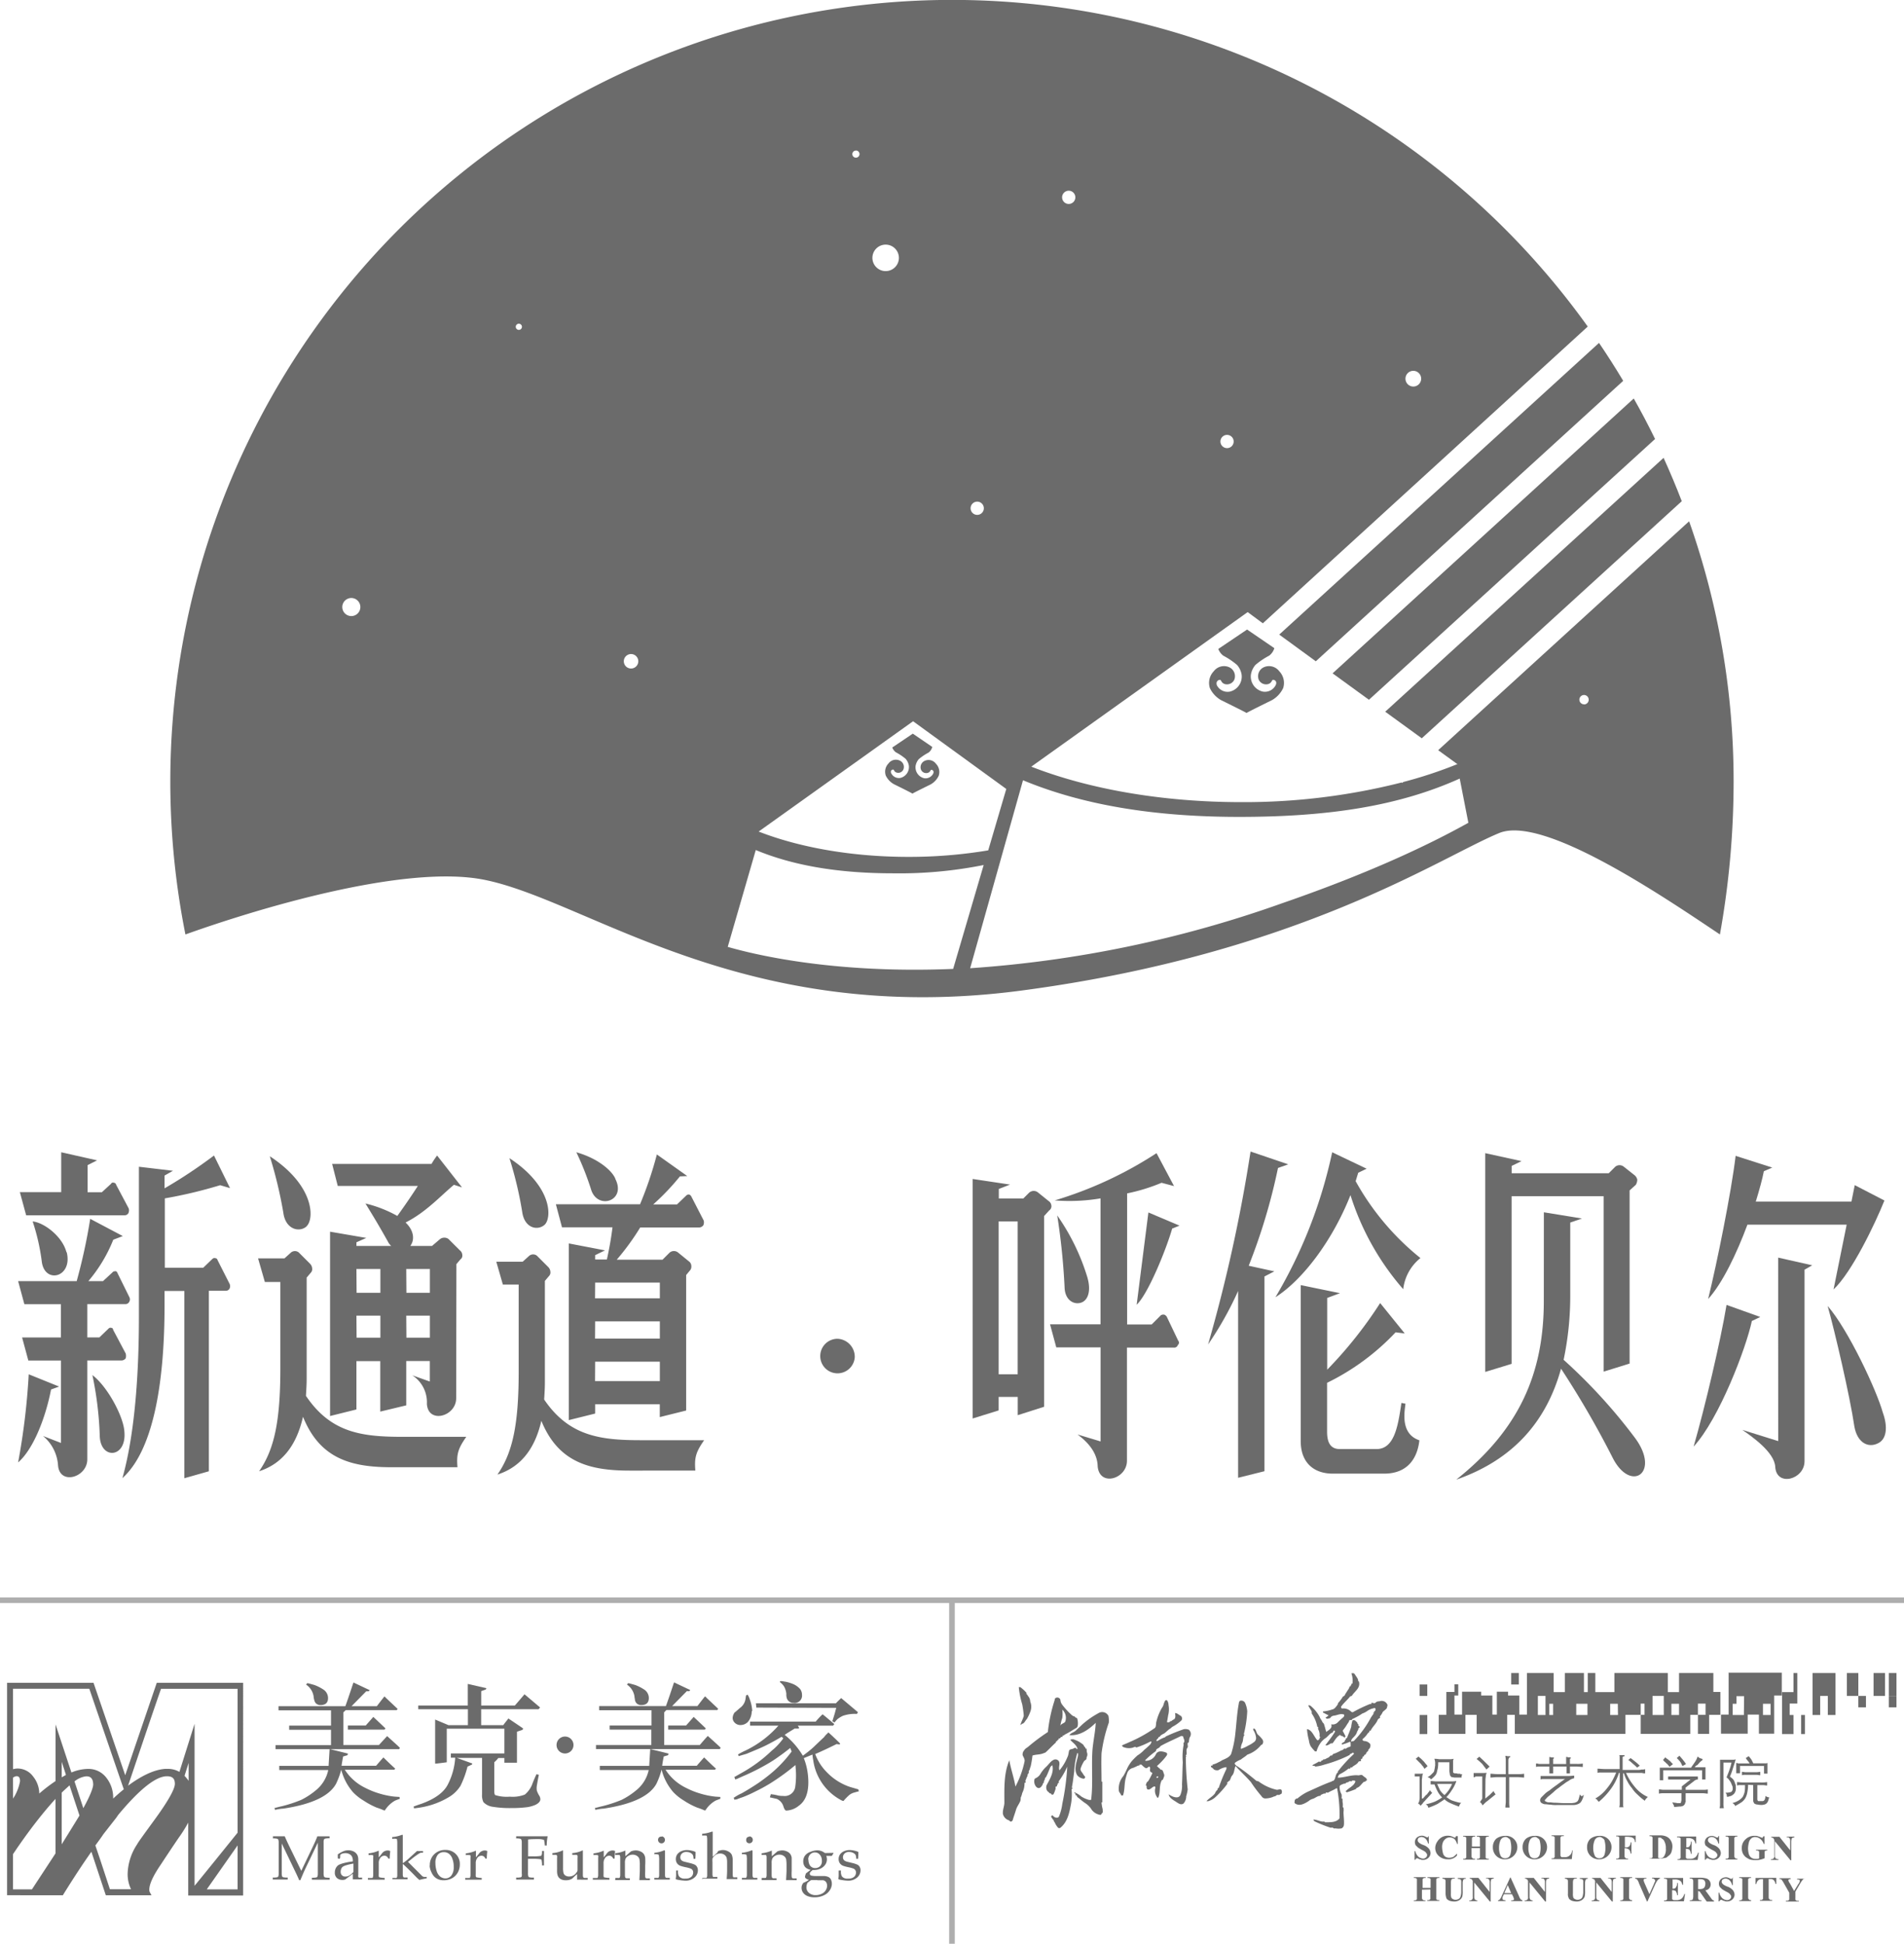 <svg xmlns="http://www.w3.org/2000/svg" viewBox="0 0 339.37 346.52"><defs><style>.cls-1,.cls-3{fill:#6b6b6b;}.cls-2{fill:none;stroke:#aeaeae;stroke-miterlimit:10;}.cls-3{fill-rule:evenodd;}</style></defs><title>logo_sponsor</title><g id="图层_2" data-name="图层 2"><g id="图层_1-2" data-name="图层 1"><path class="cls-1" d="M21.89,220.36l-1.7.65a26.44,26.44,0,0,1-4.44,7.38h2.61l1.7-1.57c.07-.13.33-.2.52-.2s.33.2.39.39l2.09,4.24a.83.83,0,0,1,0,.78.74.74,0,0,1-.65.46H15.56v5.94h2.15l1.63-1.57a.47.47,0,0,1,.52-.13c.2,0,.26.13.33.39l2.22,4.18a1.86,1.86,0,0,1,0,.85,1,1,0,0,1-.72.39H15.56v17.62c0,3.26-5,4.7-5.22,1A7.44,7.44,0,0,0,7.67,256l3.2,1.24V242.55H5.05l-1.11-4.11h6.92V232.5H4.34l-1.11-4.11H13.67a101.42,101.42,0,0,0,2.41-11.1ZM10.54,247.19l-1.44.52c-1,5.16-3.2,10.7-5.87,13A122.51,122.51,0,0,0,5.12,245Zm-7-34.66h7.37v-7.11l6.4,1.44-1.7.85v4.83h2.55l1.63-1.5a.38.38,0,0,1,.46-.2.49.49,0,0,1,.46.39l2.22,4.18a1.12,1.12,0,0,1-.07.91.77.77,0,0,1-.72.33H4.66Zm8.35,10.7c1.11,4.5-3.92,5.74-4.44,1.7a37.45,37.45,0,0,0-1.63-7.18C7.86,217.95,11.12,220.43,11.84,223.23ZM22.15,255c.59,5-4.31,5.35-4.37.91a62.33,62.33,0,0,0-1.31-10.77C19.15,247.19,21.89,252.34,22.15,255ZM24.76,208l6.07.72-1.5.85v2.28A89,89,0,0,0,38.14,206L41,211.81l-1.76-.52a82.07,82.07,0,0,1-9.86,2.35V226h6.85l1.63-1.57a.51.51,0,0,1,.52-.13.41.41,0,0,1,.39.33l2.15,4.24a1,1,0,0,1,0,.85.75.75,0,0,1-.72.39H37.23v32.18l-4.37,1.24V230.15H29.33v2.55c0,14.82-2.28,26.11-7.51,30.81,2.15-7.64,2.94-18.14,2.94-28.72Z"/><path class="cls-1" d="M46,224.34h4.7l1.11-1a1.09,1.09,0,0,1,1.44-.06l2,2a1.3,1.3,0,0,1,.39.85.9.9,0,0,1-.26.78l-.72.85v18.08c0,1-.07,2-.13,3,4.44,6.59,9.92,7.31,17.3,7.31H83.11c-1.5,2.15-1.76,3.13-1.57,5.42H69.8c-7.18,0-12.79-1.5-15.79-9-1.24,5.48-4,8.48-7.83,9.72,2.68-3.85,3.79-8.81,3.79-18.34v-15.4H47.21Zm8.68-5.74c-1.24,1.17-3.79.65-4.18-2.42a78.66,78.66,0,0,0-2.41-10.05C56.16,211.42,56,217.36,54.65,218.6Zm26.63,30.67c0,3.26-5,4.63-5.22,1a5.72,5.72,0,0,0-2.61-5.09l3.13,1.11v-3.65H72.41v7.9l-4.63,1.11v-9H63.53v8.62l-4.7,1.17V219.58l6.46,1.11-1.76.78v.65h6.2a2.47,2.47,0,0,1-.59-.78c-1.76-3.13-2.41-4.18-4-6.79a22.26,22.26,0,0,1,5.68,2.22c1.44-2,2.48-3.53,3.66-5.35H60.2l-1-3.92H76.91a14.5,14.5,0,0,1,1-1.5l4.44,5.68-1.44-.46c-2.41,2-5,4.9-8.62,6.72,1.37,1.31,1.57,2.74,1.11,3.72a2.86,2.86,0,0,1-.26.46H77l1.37-1.17a1.27,1.27,0,0,1,1.57-.07l2,2a1.11,1.11,0,0,1,.46.85.8.8,0,0,1-.33.78l-.72.85Zm-17.75-18.8h4.24v-4.24H63.53Zm0,8h4.24v-3.92H63.53Zm8.88-8h4.18v-4.24H72.41Zm0,8h4.18v-3.92H72.41Z"/><path class="cls-1" d="M88.46,224.93h4.7l1.11-1a1.09,1.09,0,0,1,1.44-.06l2,2a1.3,1.3,0,0,1,.39.85.9.9,0,0,1-.26.78l-.72.85v18.08c0,1.11-.07,2.09-.13,3.07,4.44,6.53,10,7.25,17.23,7.25h11.29c-1.5,2.15-1.76,3.13-1.57,5.42H112.22c-7.18,0-12.73-1.5-15.73-8.88-1.24,5.42-4,8.35-7.83,9.59,2.68-3.85,3.79-8.81,3.79-18.34V229H89.63Zm8.62-6.59c-1.24,1.11-3.59.65-4-2.28a67.37,67.37,0,0,0-2.28-9.59C98.45,211.48,98.38,217.1,97.08,218.34Zm2-3.65h15a66.35,66.35,0,0,0,3-8.88l5.42,3.85-1.31.06a42.76,42.76,0,0,1-4.76,5h4.24l1.63-1.57a.64.64,0,0,1,.52-.2.67.67,0,0,1,.39.33l2.22,4.31a1.3,1.3,0,0,1-.07.85,1,1,0,0,1-.72.39H114.11a43.86,43.86,0,0,1-4.18,5.74h8.16l1.24-1.24a1.18,1.18,0,0,1,1.5-.06l2,1.63a1,1,0,0,1,.39.78,1.07,1.07,0,0,1-.33.91l-.59.72v24.15l-4.7,1.17v-2.28H106.08V252l-4.7,1.17V221.67l6.46,1.24-1.76.85v.78h2.09c.46-2.09.78-3.92,1-5.74h-9Zm10.57-4.57c2.09,4-3.2,5.68-4.31,1.89a51.26,51.26,0,0,0-2.61-6.59C106.41,206.46,109,208.55,109.67,210.11Zm-3.59,21.34h11.55v-2.81H106.08Zm0,7.18h11.55v-3.07H106.08Zm0,7.57h11.55v-3.46H106.08Z"/><path class="cls-1" d="M152.35,242a3.08,3.08,0,1,1-3.07-3.33A3.21,3.21,0,0,1,152.35,242Z"/><path class="cls-1" d="M186.88,214.09a1.11,1.11,0,0,1,.52.85.9.9,0,0,1-.39.85l-.91,1v34l-4.7,1.5v-3.26H178v2.41l-4.63,1.44V210.18l6.66,1-2,.78v1.7h4.37l1-1a1.21,1.21,0,0,1,1.63-.06ZM178,245h3.39V217.75H178Zm31.26-33.55-2.22-.59a32.75,32.75,0,0,1-6.14,1.89v23.37h4.37l1.63-1.63a.78.78,0,0,1,.52-.13c.2,0,.33.13.52.33L210,239a.54.54,0,0,1-.06.78.66.66,0,0,1-.72.46h-8.35v20.17c0,3.26-4.89,4.7-5.22,1-.06-2.61-2-4.5-3.59-5.68l4.11,1.24V240.2h-7.9l-1.11-4.11h9V213.64A33.24,33.24,0,0,1,188,214a69.74,69.74,0,0,0,18.14-8.42Zm-15.4,16.45c.59,2.15.13,3.85-1.11,4.31s-2.94-.33-3-2.74a119.12,119.12,0,0,0-1.31-12.79A38.8,38.8,0,0,1,193.86,227.87Zm10.83-11.75,5.55,2.35-1.31.52c-1.11,3.85-4.31,11.68-6.33,13.58Z"/><path class="cls-1" d="M220.68,230.15a60.51,60.51,0,0,1-5.35,9.53,277.17,277.17,0,0,0,7.57-34.39l6.72,2.28-1.83.65a105.2,105.2,0,0,1-5.22,17.43l4.57,1-1.76.91v34.72l-4.7,1.17Zm22.91-21.8-1.5.72-.46,1.5a46.37,46.37,0,0,0,11.55,13.71,8.31,8.31,0,0,0-3.07,5.55,46.9,46.9,0,0,1-9.4-16.77c-3.2,8.09-8.48,15.08-13.38,18.21a85.72,85.72,0,0,0,10.12-25.85Zm6.79,29.37-1.63-.2a42.08,42.08,0,0,1-12.21,9v8.68c0,1.76.46,3.13,2.28,3.13h6.53c3.26,0,3.85-4.31,4.44-8.22l.72.13c-.13,1.31-1,5.35,2.48,6.53-.33,3.07-2,5.94-6.27,5.94h-9.2c-3.07,0-5.68-1.7-5.68-5.81v-27.8l7,1.44-2.28.85v12.79A74.89,74.89,0,0,0,246,232.3Z"/><path class="cls-1" d="M275.18,216.12l6.79,1.11-2.09.72V230.8a55.16,55.16,0,0,1-1.18,11.62,96.7,96.7,0,0,1,12.66,13.84c4.76,6.33-.78,10.05-4,3.46A165.36,165.36,0,0,0,278.24,244c-2.48,9-8.16,16.12-18.67,19.78,11.16-8.88,15.6-18.86,15.6-31.85Zm16.19-6.59a1.39,1.39,0,0,1,.46.78,1.89,1.89,0,0,1-.26.91l-1.11,1v30.87l-4.63,1.44V213.25H269.43v29.89l-4.7,1.44v-39L271.2,207l-1.76.85v1.31h17.3l1.11-1.11a1.19,1.19,0,0,1,1.57-.06Z"/><path class="cls-1" d="M313.75,234.78l-1.5.72c-1,4.76-5.81,17.43-10.38,22.39,2-6.92,4.83-18.93,5.87-25.26Zm15.4-16.45H311.46c-1.89,5.09-4.44,10.44-7,13.25,1.57-6.4,4.11-18.93,4.9-25.52l6.53,2.09-1.5.65c-.26,1.37-.78,3.26-1.44,5.42H330l.59-2.94,5.29,2.74c-1.7,4.24-5.81,12.79-9.07,15.86Zm-12.21,5.87,6.07,1.37-1.37.78V260.5c0,3.26-5,4.63-5.22,1-.13-2.61-4.18-5.42-5.87-6.59l6.4,2Zm18.67,27.67c.91,2.55.65,4.7-.85,5.42-1.76.91-3.72-.06-4.24-3-.78-5.35-3.52-17.1-4.76-21.47C329.41,237,334.5,247.84,335.61,251.88Z"/><path class="cls-1" d="M217.57,121.25c.15.17.19.52.74.7a1.44,1.44,0,0,0,1.69-.77,1.75,1.75,0,0,0-.91-2.23,2.28,2.28,0,0,0-2.75.72,3,3,0,0,0-.69,3,4.88,4.88,0,0,0,2,2.15s4.48,2.2,4.53,2.29h0c.05-.09,4.53-2.29,4.53-2.29a4.88,4.88,0,0,0,2-2.15,3,3,0,0,0-.69-3,2.28,2.28,0,0,0-2.75-.72,1.75,1.75,0,0,0-.91,2.23,1.44,1.44,0,0,0,1.69.77c.55-.18.59-.52.74-.7s1,.1.57.93a2.15,2.15,0,0,1-2.29,1.11,2.75,2.75,0,0,1-2.11-3,3.45,3.45,0,0,1,.82-1.76,13.5,13.5,0,0,1,2.45-1.65,2.64,2.64,0,0,0,.91-1.33l-4.86-3.32-5.13,3.46a2.7,2.7,0,0,0,.89,1.2,13.5,13.5,0,0,1,2.45,1.65,3.45,3.45,0,0,1,.82,1.76,2.75,2.75,0,0,1-2.11,3,2.15,2.15,0,0,1-2.29-1.11C216.59,121.35,217.41,121.08,217.57,121.25Z"/><path class="cls-1" d="M162.63,141.49h0c0-.06,3.23-1.64,3.23-1.64a3.48,3.48,0,0,0,1.45-1.54,2.11,2.11,0,0,0-.49-2.16,1.63,1.63,0,0,0-2-.51,1.24,1.24,0,0,0-.65,1.59,1,1,0,0,0,1.21.55c.39-.13.42-.37.53-.5s.7.07.41.66a1.53,1.53,0,0,1-1.63.79,2,2,0,0,1-1.5-2.15,2.46,2.46,0,0,1,.58-1.25,9.63,9.63,0,0,1,1.75-1.17,1.88,1.88,0,0,0,.65-1l-3.47-2.37-3.66,2.47a1.93,1.93,0,0,0,.63.85,9.62,9.62,0,0,1,1.75,1.17,2.46,2.46,0,0,1,.58,1.25,2,2,0,0,1-1.5,2.15,1.53,1.53,0,0,1-1.63-.79c-.3-.59.3-.78.41-.66s.14.37.53.5a1,1,0,0,0,1.21-.55,1.24,1.24,0,0,0-.65-1.59,1.63,1.63,0,0,0-2,.51,2.11,2.11,0,0,0-.49,2.16,3.48,3.48,0,0,0,1.45,1.54s3.19,1.57,3.23,1.64Z"/><path class="cls-1" d="M301.07,92.93l-44.73,40.81,3.32,2.41.13.06a78.58,78.58,0,0,1-9.67,3.2l-.18.17-.09-.09A114.11,114.11,0,0,1,221.26,143c-14.3,0-27.4-2.39-37.48-6.34l.06,0,38.55-27.54,2.7,2L283,58.22A139.34,139.34,0,0,0,33.05,166.59c12.37-4.43,39-12.6,53.25-9.75,18.58,3.71,46.3,26.31,95.78,19.75s74.62-23.76,85.14-28.08c7.87-3.23,29.13,11.24,39.34,18.08A154.31,154.31,0,0,0,309,139.31,139.07,139.07,0,0,0,301.07,92.93ZM251.91,66.11a1.4,1.4,0,1,1-1.4,1.4A1.4,1.4,0,0,1,251.91,66.11Zm-33.2,11.42a1.18,1.18,0,1,1-1.18,1.18A1.18,1.18,0,0,1,218.72,77.53ZM190.49,34a1.18,1.18,0,1,1-1.18,1.18A1.18,1.18,0,0,1,190.49,34ZM62.62,109.83a1.61,1.61,0,1,1,1.61-1.61A1.61,1.61,0,0,1,62.62,109.83ZM174.2,89.43A1.18,1.18,0,1,1,173,90.61,1.18,1.18,0,0,1,174.2,89.43ZM157.86,43.61A2.36,2.36,0,1,1,155.5,46,2.36,2.36,0,0,1,157.86,43.61Zm-5.3-16.78a.64.64,0,1,1-.64.64A.64.64,0,0,1,152.55,26.84Zm-17.3,121.39,27.49-19.64,16.61,12.07-3.22,10.95a85.75,85.75,0,0,1-14.2,1.16c-10.2,0-19.54-1.71-26.73-4.52ZM92.48,58.81a.55.55,0,1,1,.55-.55A.55.55,0,0,1,92.48,58.81Zm20,60.37a1.29,1.29,0,1,1,1.29-1.29A1.29,1.29,0,0,1,112.5,119.18Zm17.23,49.63,5-17.27c6.7,2.78,14.75,4.15,24.5,4.15a76.2,76.2,0,0,0,16.12-1.48l-5.44,18.52C148.07,173.64,133.88,170,129.73,168.81ZM228.6,161a207.26,207.26,0,0,1-55.68,11.61l9.42-33.51c10.53,4.37,23.2,6.53,38.54,6.53,16.2,0,28.57-2,39.3-6.83l1.54,7.88C254.67,150.62,244,155.68,228.6,161Zm53.74-35.44a.83.83,0,1,1,.83-.83A.83.83,0,0,1,282.33,125.58Z"/><path class="cls-1" d="M253.42,131.62l46.34-42.27q-1.51-3.92-3.24-7.73L246.9,126.88Z"/><path class="cls-1" d="M234.53,117.89l54.79-50q-2.06-3.44-4.31-6.76l-57,52Z"/><path class="cls-1" d="M244,124.75l51-46.49q-1.79-3.67-3.8-7.22l-53.68,49Z"/><line class="cls-2" x1="339.37" y1="285.28" y2="285.28"/><line class="cls-2" x1="169.68" y1="346.52" x2="169.68" y2="285.15"/><path class="cls-1" d="M11.2,337.88l.09-.15c1.74-2.8,3.4-5.35,5-7.61l2.57,7.76H27l-.27-.5a1,1,0,0,1-.12-.48c0-1,.66-2.44,2-4.42,2.25-3.41,3.26-4.89,3.41-5.09l0,0a24.07,24.07,0,0,0,1.53-2.47v13h9.79V300H27.94l-.08.24-5.54,16.24-5.57-16.24-.08-.24H1.26v37.87ZM11,328.79v-9.21c.49-.49,1-.92,1.39-1.3l1.78,5.38C13.29,325.1,12.22,326.83,11,328.79Zm0-11.94v-2.76l.73,2.24,0,.11Zm3.87,5.55-1.59-4.82a4,4,0,0,1,2.08-.91c.58,0,1.25.17,1.25,1.52C16.57,318.67,16.26,319.79,14.83,322.39Zm18.75-4.92a5,5,0,0,0-.35-.46,4.7,4.7,0,0,0-.38-.43l.73-2.31Zm8.73,19.35h-5.5l5.5-7.84Zm-13.6-35.76h13.6v25.65c-1.83,2.27-5.77,7.16-7.67,9.47V307.31l-2.7,8.57a4.13,4.13,0,0,0-2.1-.54l-.4,0c-1.93.13-4.15,1.15-6.65,3C23.62,316,28,303,28.71,301.06Zm1,15.59c1,0,1.42.42,1.42,1.36,0,.65-.62,2.27-3.57,6.32-1.83,2.52-3,4.11-3.17,4.47A10,10,0,0,0,22.75,334a6.27,6.27,0,0,0,.6,2.8H19.59l-1.72-5.23L17,329c.49-.69,1-1.35,1.42-2l2.3-2.94.22-.32.16-.23C24.86,319,27.76,316.66,29.76,316.66ZM2.32,301.06h13.6c.72,2.12,5.84,17.06,6.08,17.73l.07.19q-.93.75-1.9,1.66h0a5.71,5.71,0,0,0-1.24-3.75,4,4,0,0,0-3.25-1.54h0a7.94,7.94,0,0,0-2.95.64l-2.83-8.57v10.1A28.65,28.65,0,0,0,7,319.74a4.91,4.91,0,0,0-1.07-3,3.44,3.44,0,0,0-2.75-1.46,3.09,3.09,0,0,0-.85.12Zm0,15.86a1.16,1.16,0,0,1,.61-.27c.21,0,.64,0,.64.9a8.36,8.36,0,0,1-1.24,3.09Zm0,13.63c1.82-2.73,3.67-5.23,5.49-7.45.73-.89,1.43-1.69,2.08-2.4v9.72l-4.2,6.41H2.32Z"/><path class="cls-3" d="M56,303a1.25,1.25,0,0,0,.3.65,1.12,1.12,0,0,0,.85.32c.87,0,1.31-.41,1.32-1.23a1.82,1.82,0,0,0-.88-1.57,7.87,7.87,0,0,0-1.55-.78c-.7-.2-1.12-.31-1.26-.33l-.22.24c.05.07.11.08.2.17a3.09,3.09,0,0,1,1.13,1.9,4.13,4.13,0,0,0,.1.63m5.21,2.27v5.82h6.34S69,309.5,69,309.5l1.92,1.74.37.37-.16.22H49.11v-.72H59v-2.74H51.54l0-.74H59v-2.72H49.64v-.74H61.56c.62-1.71,1.38-4.09,1.44-4.21a.31.31,0,0,1,.16.06l2.73,1.29-.17.2h-.44l-2.62,2.66h4.51c.8-1.05,1.25-1.63,1.35-1.72a.47.47,0,0,1,.23.2l2.12,2-.15.22H61.63Zm6.89,3.08H62v-.74h3.19l1.35-1.53s1.92,1.8,2.17,2.06l-.19.21Zm-9.64,7.2H49.77l0-.74h8.8c0-.09.18-3,.18-3s1.31.32,3.27.81l-.09.29-.77.22c-.08.42-.23,1.25-.28,1.66h6.16c.52-.62,1.28-1.48,1.3-1.48s1,1,2.11,2l-.19.19h-8.8a8.92,8.92,0,0,0,3.67,3.24,14.12,14.12,0,0,0,2.5,1,14.83,14.83,0,0,0,2.68.55l.9.06.05.33s-.66.24-.88.34a5.22,5.22,0,0,0-1.68,1.57.44.44,0,0,0-.1.18,1,1,0,0,1-.33-.1,10.58,10.58,0,0,0-1.13-.42A13.55,13.55,0,0,1,64.81,321a8.84,8.84,0,0,1-1.91-1.52,9.84,9.84,0,0,1-2.08-4A13.24,13.24,0,0,1,59.9,318q-1.81,3.3-9.47,4.44c-.4,0-1.05.14-1.42.21l-.08-.33,0,0c.34-.07.92-.24,1.28-.31a24.43,24.43,0,0,0,3.48-1.14,13.11,13.11,0,0,0,2.55-1.66A6.31,6.31,0,0,0,58.5,315.58Z"/><path class="cls-3" d="M139,299.88l.05-.18.34,0a6.85,6.85,0,0,0,.7.12,8.31,8.31,0,0,1,1.1.33,3.55,3.55,0,0,1,1.41.95,1.66,1.66,0,0,1,.35,1.05,1.3,1.3,0,0,1-1.48,1.43,1.23,1.23,0,0,1-1.18-.7,2,2,0,0,1-.13-.9,3.39,3.39,0,0,0-.43-1.36,3.47,3.47,0,0,0-.74-.76m-5,5.17a3,3,0,0,1-.65,1.9,1.82,1.82,0,0,1-1.3.6,1.41,1.41,0,0,1-1.3-.7,1.13,1.13,0,0,1-.15-.58,1.75,1.75,0,0,1,.25-.8.49.49,0,0,1,.23-.25l.8-.7a2.43,2.43,0,0,0,1-1.55s.09-.65.11-.69l.27-.15a3.35,3.35,0,0,1,.39.84A7,7,0,0,1,134.08,305.05Zm.74-1.38H149c.15-.19.93-.93.93-.93l3,2.53-.2.3a6.41,6.41,0,0,0-2.53.35,5.17,5.17,0,0,0-.93.58,4.39,4.39,0,0,0-.52.6l-.4-.24s.05-.13.1-.28c.32-1,.48-1.61.5-1.73.13-.42.1-.3.1-.36l-14.24-.05ZM153,319l.08.35a7.2,7.2,0,0,0-.72.19,2.35,2.35,0,0,0-1,.48,9.88,9.88,0,0,0-.91.92c-.06.09-.12.13-.17.13a2.62,2.62,0,0,1-.57-.27,9.53,9.53,0,0,1-4.76-7,6.67,6.67,0,0,1-.13-1c-.53.2-1,.41-1.55.63a11,11,0,0,1,.66,2.43,12.1,12.1,0,0,1,.15,1.85q0,3-1.68,4.19a3.78,3.78,0,0,1-2.25.88c-.19,0-.35-.25-.5-.7a2.15,2.15,0,0,0-1.18-1.38l-1.25-.28.17-.56a7.81,7.81,0,0,1,1.33.24,4.69,4.69,0,0,0,.88.07,1.9,1.9,0,0,0,2.15-1.68,14.28,14.28,0,0,0,.13-2.13c0-.49-.05-1.05-.1-1.7a39.76,39.76,0,0,1-4.59,3.33c-.77.47-1.63.94-2.58,1.4a22.39,22.39,0,0,1-2.23,1c-.37.12-.73.25-1.08.4a.25.25,0,0,1-.15,0l-.24.06-.14-.37c.08,0,.2-.12.38-.22a8,8,0,0,1,1.07-.57c1-.57,2-1.19,3-1.86a31.35,31.35,0,0,0,2.68-2.08,22.77,22.77,0,0,0,3.21-3.51c-.1-.21-.18-.42-.25-.63-.75.6-1.45,1.13-2.1,1.58a21,21,0,0,1-1.93,1.25,39.32,39.32,0,0,1-4.49,2.25l-1,.45-.29.09-.16-.43,1.25-.71a25.49,25.49,0,0,0,5.17-3.76c.23-.22.45-.4.65-.57a11.65,11.65,0,0,0,1.66-1.86,2.36,2.36,0,0,0-.32-.27c-1,.6-1.94,1.11-2.78,1.53s-2,.9-3.46,1.5l-1.4.41-.11-.3a12.51,12.51,0,0,1,1.36-.71,18.5,18.5,0,0,0,5.83-4.42h-5.05v-.72h11.7a13,13,0,0,1,1.22-1.3c.07,0,2,1.66,2.1,1.74l-.22.28h-6.3a3,3,0,0,1,.26.42l-.15.09h-.65c-.7.44-1.13.68-1.79,1.13A13.9,13.9,0,0,1,143.1,313c.7-.52,1.34-1,1.9-1.53s1.26-1.21,1.88-1.78a3.47,3.47,0,0,1,.57-.63c.09-.1.16-.2.21-.2s2.1,1.93,2.1,2l-.13.13-.52-.07c-1.4.7-2.86,1.38-3.81,1.78a9,9,0,0,0,2.13,3.3,10.22,10.22,0,0,0,4.06,2.56Z"/><path class="cls-3" d="M79.63,314.17s-2.07.28-2.07.24v-7.86l2.38,1h3.46v-2.84H74.55v-.66h8.83V300.2l3.31.76-.07.21-.85.32v2.56h6l1.72-2,2.78,2.35-.28.31H85.76v2.84H89.7c.23-.32.46-.61.68-.88a3,3,0,0,0,.22-.31l.36.23,2.29,1.55-.11.24-1,.34v5.53H89.9v-.84H88.82c-.08.09-.12.13-.12.15a5.12,5.12,0,0,1-.6.6v5.16c0,.41.08.64.17.7a6.9,6.9,0,0,0,2.59.28,6.07,6.07,0,0,0,2.68-.37,4.52,4.52,0,0,0,1.38-2c.22-.57.45-1.11.7-1.63l.43.1c-.14.65-.26,1.31-.36,1.93a2.65,2.65,0,0,0,0,.9,4.32,4.32,0,0,0,.4.85,1.23,1.23,0,0,1,.22.68c0,.39-.31.72-.88,1a5.89,5.89,0,0,1-1.38.4,20.36,20.36,0,0,1-2.85.17,18.77,18.77,0,0,1-3.33-.22,2.85,2.85,0,0,1-1.7-.83,2.78,2.78,0,0,1-.25-1.37v-6.52H81.43l2.76,1-.08.19-.78.36a17.23,17.23,0,0,1-1.25,3.42,6.16,6.16,0,0,1-1.8,1.85,14.25,14.25,0,0,1-5.23,2s-.67.12-1.26.17l-.06-.33a1.2,1.2,0,0,1,.19-.06c.38-.15.76-.28,1.13-.4,2.41-.86,4-2,4.74-3.4a12.14,12.14,0,0,0,1.35-4.84h-.78v-.76H89.9v-4.41H79.63"/><path class="cls-3" d="M113.16,303a1.23,1.23,0,0,0,.3.65,1.14,1.14,0,0,0,.86.32c.87,0,1.31-.41,1.33-1.23a1.82,1.82,0,0,0-.88-1.57,7.9,7.9,0,0,0-1.55-.78c-.7-.2-1.12-.31-1.25-.33l-.22.24c.06.07.12.08.2.17a3.1,3.1,0,0,1,1.13,1.9,4.08,4.08,0,0,0,.1.63m5.21,2.27v5.82h6.34s1.37-1.61,1.44-1.61l1.92,1.74.37.37-.16.22H106.23v-.72h9.86v-2.74h-7.43l0-.74h7.46v-2.72h-9.33v-.74h11.91c.62-1.71,1.39-4.09,1.44-4.21a.29.29,0,0,1,.16.06l2.73,1.29-.16.2h-.45l-2.62,2.66h4.51c.8-1.05,1.25-1.63,1.36-1.72a.5.5,0,0,1,.22.2l2.12,2-.15.22h-9.08Zm6.89,3.08h-6.18v-.74h3.19l1.35-1.53s1.92,1.8,2.17,2.06l-.19.21Zm-9.64,7.2h-8.73l0-.74h8.81c0-.09.18-3,.18-3s1.32.32,3.27.81l-.09.29-.77.22c-.09.42-.24,1.25-.28,1.66h6.17c.51-.62,1.29-1.48,1.31-1.48s1,1,2.11,2l-.2.19h-8.79a8.91,8.91,0,0,0,3.67,3.24,14.21,14.21,0,0,0,2.5,1,14.91,14.91,0,0,0,2.68.55l.91.06,0,.33s-.67.24-.88.34a5.1,5.1,0,0,0-1.68,1.57.37.37,0,0,0-.1.18,1,1,0,0,1-.33-.1,11.22,11.22,0,0,0-1.13-.42,13.44,13.44,0,0,1-2.38-1.26,8.93,8.93,0,0,1-1.9-1.52,9.76,9.76,0,0,1-2.07-4A13.41,13.41,0,0,1,117,318q-1.81,3.3-9.47,4.44c-.4,0-1.05.14-1.42.21l-.07-.33,0,0c.34-.07.92-.24,1.27-.31a24.43,24.43,0,0,0,3.48-1.14,13.35,13.35,0,0,0,2.55-1.66A6.33,6.33,0,0,0,115.62,315.58Z"/><path class="cls-3" d="M99.2,311.1a1.51,1.51,0,1,1,1.5,1.5,1.51,1.51,0,0,1-1.5-1.5"/><path class="cls-3" d="M48.65,327.71v-.35l1.1,0,1,0c.32.73.61,1.36.88,1.91l2.07,4.25,1.86-3.89c.51-1.07.85-1.81,1-2.26l1,0,1.18,0v.35a3.24,3.24,0,0,0-.79.06.38.38,0,0,0-.19.13,1.18,1.18,0,0,0-.08.52c0,.08,0,.59,0,1.55v2.52c0,.49,0,1,0,1.44a1.75,1.75,0,0,0,.08.62.42.42,0,0,0,.2.14,3.86,3.86,0,0,0,.79.05v.35c-.73,0-1.25,0-1.55,0l-1.61,0v-.35a3.82,3.82,0,0,0,.79-.05.35.35,0,0,0,.19-.13,1.38,1.38,0,0,0,.08-.53c0-.07,0-.59,0-1.54v-4l-1.88,3.92c-.3.62-.53,1.11-.69,1.48s-.3.71-.55,1.29h-.21a3.26,3.26,0,0,0-.13-.33l-.37-.8-2.6-5.41v3.82c0,.49,0,1,0,1.44a1.89,1.89,0,0,0,.07.62.44.44,0,0,0,.2.14,3.85,3.85,0,0,0,.79.05v.35l-1.31,0-1.35,0v-.35a3.83,3.83,0,0,0,.78-.05.33.33,0,0,0,.19-.13,1.43,1.43,0,0,0,.09-.53c0-.07,0-.59,0-1.54V330c0-.49,0-1,0-1.45a1.64,1.64,0,0,0-.09-.61.33.33,0,0,0-.2-.14,3.17,3.17,0,0,0-.78-.06"/><path class="cls-3" d="M63,332.23a10.39,10.39,0,0,0-1.21.27,2.48,2.48,0,0,0-.71.3.87.87,0,0,0-.22.28,1.32,1.32,0,0,0-.14.61.87.87,0,0,0,.23.63.83.83,0,0,0,.62.22,1.42,1.42,0,0,0,.72-.2,2.94,2.94,0,0,0,.71-.63m-2.5-2.33-.29-.08c0-.08,0-.19,0-.34s0-.27,0-.37a5.49,5.49,0,0,1,1.13-.61,2.38,2.38,0,0,1,.75-.12,2.11,2.11,0,0,1,1,.24,1.49,1.49,0,0,1,.63.66,2,2,0,0,1,.14.84l0,1v1.63a1,1,0,0,0,0,.37.22.22,0,0,0,.1.13.76.76,0,0,0,.22,0l.36,0v.31c-.3,0-.56,0-.78,0s-.51,0-.87,0l0-1c-.74.56-1.18.88-1.32,1a1.17,1.17,0,0,1-.53.1,1.45,1.45,0,0,1-1-.35,1.25,1.25,0,0,1-.36-.94,1.83,1.83,0,0,1,.12-.68,1.59,1.59,0,0,1,.31-.49,1.13,1.13,0,0,1,.37-.27,5.62,5.62,0,0,1,1-.32,12.31,12.31,0,0,1,1.41-.25,1.86,1.86,0,0,0-.13-.81,1.06,1.06,0,0,0-.44-.47,1.47,1.47,0,0,0-.75-.19,1.72,1.72,0,0,0-.57.09.84.84,0,0,0-.29.15l-.1.19C60.67,331.07,60.59,331.24,60.55,331.37Z"/><path class="cls-3" d="M65.58,335.1v-.31a6.49,6.49,0,0,0,.66,0,.32.32,0,0,0,.14,0,.22.22,0,0,0,.07-.11,1.2,1.2,0,0,0,.07-.39c0-1,0-1.48,0-1.52v-.65c0-.29,0-.61,0-.94a1.28,1.28,0,0,0,0-.38.18.18,0,0,0-.12-.08,3.33,3.33,0,0,0-.71,0v-.31a5.84,5.84,0,0,0,1.61-.4l.15-.06a.08.08,0,0,1,.06,0,.12.12,0,0,1,0,.08.48.48,0,0,1,0,.09c0,.22,0,.56,0,1,.17-.19.32-.38.46-.56a2.91,2.91,0,0,1,.3-.36,1.22,1.22,0,0,1,.38-.22,1.19,1.19,0,0,1,.44-.09,1.11,1.11,0,0,1,.46.1l0,.07q-.08.73-.09,1.28h-.24a1,1,0,0,0-.29-.39.71.71,0,0,0-.41-.12.9.9,0,0,0-.72.36,1.54,1.54,0,0,0-.29,1v.56c0,.24,0,.67,0,1.31a2.51,2.51,0,0,0,0,.43.38.38,0,0,0,.06.14.23.23,0,0,0,.12.06,5.68,5.68,0,0,0,.88.1v.31c-.64,0-1.18,0-1.63,0s-.91,0-1.35,0"/><path class="cls-3" d="M69.95,335.1v-.31h.51a.36.36,0,0,0,.18,0,.24.24,0,0,0,.1-.09.91.91,0,0,0,.07-.39s0-.56,0-1.56v-2.26q0-.91,0-1.88a3.41,3.41,0,0,0-.06-.72.15.15,0,0,0-.09-.07,3.07,3.07,0,0,0-.75,0v-.32a5.93,5.93,0,0,0,1.71-.39l.11,0,.06,0a.15.15,0,0,1,0,.07.49.49,0,0,1,0,.1v.18c0,.65,0,1.2,0,1.66v3l.06,0a8.1,8.1,0,0,0,.83-.63q.36-.32,1.64-1.5h1.08v.3l-.41,0a3.54,3.54,0,0,0-.45.25,12.68,12.68,0,0,0-1.26.94l-.56.44,1.52,1.52c.55.55.88.88,1,1a.62.62,0,0,0,.33.16,2.27,2.27,0,0,0,.49,0v.25l-.69.14-.63.15-.36-.32q-.18-.17-.71-.72c-.74-.75-1.35-1.34-1.82-1.77l-.06,0v.32q0,1.42,0,1.53a1,1,0,0,0,.07.39.26.26,0,0,0,.06.09l.13.05h.6v.31c-.48,0-.91,0-1.3,0s-.85,0-1.4,0"/><path class="cls-3" d="M77.61,332.19a4.43,4.43,0,0,0,.22,1.36,2,2,0,0,0,.64,1,1.53,1.53,0,0,0,.92.32,1.33,1.33,0,0,0,1.05-.5,2.36,2.36,0,0,0,.43-1.54,3.83,3.83,0,0,0-.25-1.49,1.84,1.84,0,0,0-.64-.89,1.51,1.51,0,0,0-.87-.26,1.37,1.37,0,0,0-1.09.48,2.28,2.28,0,0,0-.41,1.51m-1,.4a2.67,2.67,0,0,1,.77-2,2.71,2.71,0,0,1,2-.78,2.47,2.47,0,0,1,2.58,2.58,2.93,2.93,0,0,1-.37,1.45,2.64,2.64,0,0,1-1,1,3.08,3.08,0,0,1-1.49.37,2.45,2.45,0,0,1-1.07-.21,2.11,2.11,0,0,1-.71-.53,2.65,2.65,0,0,1-.41-.66A3.13,3.13,0,0,1,76.58,332.6Z"/><path class="cls-3" d="M82.92,335.1v-.31a6.37,6.37,0,0,0,.66,0,.29.29,0,0,0,.14,0,.23.23,0,0,0,.07-.11,1.18,1.18,0,0,0,.07-.39c0-1,0-1.48,0-1.52v-.65q0-.44,0-.94a1.14,1.14,0,0,0,0-.38.18.18,0,0,0-.13-.08,3.27,3.27,0,0,0-.71,0v-.31a5.94,5.94,0,0,0,1.61-.4.39.39,0,0,1,.14-.06.08.08,0,0,1,.06,0,.13.13,0,0,1,0,.08s0,.05,0,.09c0,.22,0,.56,0,1,.16-.19.31-.38.46-.56a2.38,2.38,0,0,1,.3-.36,1.32,1.32,0,0,1,.81-.31,1.09,1.09,0,0,1,.45.1l0,.07q-.08.73-.09,1.28h-.24a1,1,0,0,0-.3-.39.7.7,0,0,0-.41-.12.89.89,0,0,0-.71.36,1.53,1.53,0,0,0-.3,1v.56c0,.24,0,.67,0,1.31a2.82,2.82,0,0,0,0,.43.34.34,0,0,0,.06.14.23.23,0,0,0,.12.06,5.62,5.62,0,0,0,.88.1v.31c-.64,0-1.18,0-1.64,0s-.91,0-1.35,0"/><path class="cls-3" d="M92,327.71v-.35c.55,0,1,0,1.4,0l1.47,0,1.43,0,.73,0c.22,0,.42,0,.59,0a7.55,7.55,0,0,0-.17,1.65h-.34a7.47,7.47,0,0,0-.14-1,3,3,0,0,0-.7-.14,8.73,8.73,0,0,0-1,0,10.47,10.47,0,0,0-1.14.06c0,.2,0,.38,0,.55s0,.52,0,1.25v1.21l1.07,0a6.77,6.77,0,0,0,1.11-.07.27.27,0,0,0,.2-.09,1.42,1.42,0,0,0,.1-.46l0-.34h.35l0,1.24,0,1.34h-.35l0-.35a4,4,0,0,0-.09-.64.31.31,0,0,0-.21-.12,9.07,9.07,0,0,0-1.41-.07c-.26,0-.52,0-.79,0v1.1c0,.49,0,1,0,1.44a1.64,1.64,0,0,0,.07.62.4.4,0,0,0,.2.14,3.86,3.86,0,0,0,.79.05v.35c-.46,0-.92,0-1.38,0s-1,0-1.79,0v-.35a3.9,3.9,0,0,0,.79-.05.37.37,0,0,0,.19-.13A1.32,1.32,0,0,0,93,334c0-.07,0-.59,0-1.54V330c0-.49,0-1,0-1.45a1.65,1.65,0,0,0-.08-.61.37.37,0,0,0-.2-.14,3.24,3.24,0,0,0-.79-.06"/><path class="cls-3" d="M104.75,334.79v.31c-.48,0-.84,0-1.08,0a7.85,7.85,0,0,0-.81,0c0-.29,0-.62,0-1a9.77,9.77,0,0,0-.77.71.84.84,0,0,1-.2.15,2,2,0,0,1-.47.18,2.25,2.25,0,0,1-.56.06,2,2,0,0,1-.74-.12,1.31,1.31,0,0,1-.51-.36,1.24,1.24,0,0,1-.24-.47,2.47,2.47,0,0,1-.08-.69c0-.12,0-.25,0-.35a2.34,2.34,0,0,0,0-.34V332c0-.09,0-.33,0-.72a1.71,1.71,0,0,0,0-.46.18.18,0,0,0-.07-.09.55.55,0,0,0-.29-.06h-.47v-.31a4.89,4.89,0,0,0,1.7-.42.32.32,0,0,1,.14-.05.07.07,0,0,1,.06,0,.12.12,0,0,1,0,.08s0,.06,0,.1,0,.34,0,.67c0,.61,0,1,0,1.22V333a3.5,3.5,0,0,0,.09.94.83.83,0,0,0,.35.43,1.23,1.23,0,0,0,.64.16,1.76,1.76,0,0,0,.52-.08,1.72,1.72,0,0,0,.46-.26,1.56,1.56,0,0,0,.31-.34,1.05,1.05,0,0,0,.16-.24.64.64,0,0,0,.05-.25c0-.32,0-.63,0-1V332c0-.09,0-.33,0-.72a1.79,1.79,0,0,0,0-.46.16.16,0,0,0-.07-.09.55.55,0,0,0-.29-.06H102v-.31a4.93,4.93,0,0,0,1.7-.42.29.29,0,0,1,.13-.05.07.07,0,0,1,.06,0,.15.15,0,0,1,0,.08s0,.06,0,.1,0,.35,0,.7c0,.59,0,1,0,1.2v1.51c0,.43,0,.69,0,.77a1,1,0,0,0,.06.39.35.35,0,0,0,.07.09l.13.05h.61"/><path class="cls-3" d="M105.67,335.1v-.31a6.37,6.37,0,0,0,.66,0,.3.3,0,0,0,.14,0,.21.21,0,0,0,.08-.11,1.21,1.21,0,0,0,.07-.39c0-1,0-1.48,0-1.52v-.65c0-.29,0-.61,0-.94a1,1,0,0,0,0-.38.15.15,0,0,0-.12-.08,3.34,3.34,0,0,0-.71,0v-.31a5.88,5.88,0,0,0,1.61-.4l.14-.06a.11.11,0,0,1,.07,0,.13.13,0,0,1,0,.08.9.9,0,0,1,0,.09c0,.22,0,.56,0,1,.16-.19.32-.38.45-.56a2.36,2.36,0,0,1,.3-.36,1.12,1.12,0,0,1,.38-.22,1.19,1.19,0,0,1,.44-.09,1.07,1.07,0,0,1,.45.1l0,.07c-.05.48-.08.91-.09,1.28h-.24a1,1,0,0,0-.3-.39.69.69,0,0,0-.41-.12.89.89,0,0,0-.71.36,1.53,1.53,0,0,0-.3,1v.56c0,.24,0,.67,0,1.31a3.21,3.21,0,0,0,0,.43.48.48,0,0,0,.05.14.23.23,0,0,0,.12.06,5.68,5.68,0,0,0,.88.1v.31c-.64,0-1.18,0-1.63,0s-.92,0-1.35,0"/><path class="cls-3" d="M109.68,335.1v-.31h.52a.35.35,0,0,0,.17,0,.24.24,0,0,0,.1-.09,1.13,1.13,0,0,0,.08-.39s0-.56,0-1.56v-.65c0-.29,0-.61,0-.94a1.08,1.08,0,0,0-.06-.38.17.17,0,0,0-.12-.08,3.3,3.3,0,0,0-.71,0v-.31a5.75,5.75,0,0,0,1.6-.4l.15-.06a.08.08,0,0,1,.06,0,.12.12,0,0,1,0,.08s0,.05,0,.09,0,.4,0,.82l1-.87a2.49,2.49,0,0,1,.84-.17,2,2,0,0,1,.83.18,1.43,1.43,0,0,1,.6.45,1.54,1.54,0,0,1,.26.68,11.05,11.05,0,0,1,0,1.37v1a7.69,7.69,0,0,0,0,1,.46.46,0,0,0,.08.23.28.28,0,0,0,.18.08h.58v.31c-.35,0-.65,0-.88,0l-1,0c.05-.89.08-1.47.08-1.7v-.91a5.59,5.59,0,0,0-.07-1.12,1,1,0,0,0-.42-.58,1.37,1.37,0,0,0-.79-.23,1.45,1.45,0,0,0-.74.2,1.26,1.26,0,0,0-.49.45,1.81,1.81,0,0,0-.14.84v.66c0,.94,0,1.46,0,1.53a1.07,1.07,0,0,0,.06.39.25.25,0,0,0,.07.09.37.37,0,0,0,.14.05h.6v.31c-.44,0-.84,0-1.2,0l-1.5,0"/><path class="cls-3" d="M116.64,330.62v-.31a5.67,5.67,0,0,0,1.77-.46l.12.09c0,.77,0,1.37,0,1.77v1c0,.94,0,1.46,0,1.53a1,1,0,0,0,.06.39.38.38,0,0,0,.06.09l.13.05h.6v.31c-.54,0-1,0-1.32,0l-1.43,0v-.31h.52a.35.35,0,0,0,.17,0,.28.28,0,0,0,.1-.09,1.08,1.08,0,0,0,.07-.39s0-.56,0-1.56v-1a4.38,4.38,0,0,0-.06-1,.19.19,0,0,0-.12-.12,2.5,2.5,0,0,0-.73-.05m1.33-3.18a.57.57,0,0,1,.43.18.6.6,0,0,1,.18.44.6.6,0,0,1-.18.44.58.58,0,0,1-.43.18.6.6,0,0,1-.44-.18.61.61,0,0,1-.18-.44.6.6,0,0,1,.18-.44A.59.59,0,0,1,118,327.44Z"/><path class="cls-3" d="M120.52,333.46h.33a3.32,3.32,0,0,0,0,.5,2.15,2.15,0,0,0,.09.36.81.81,0,0,0,.21.3,1.32,1.32,0,0,0,.3.19,1.22,1.22,0,0,0,.33.09,3.51,3.51,0,0,0,.5,0,1.38,1.38,0,0,0,.91-.29,1,1,0,0,0,.36-.81.68.68,0,0,0-.11-.4.72.72,0,0,0-.32-.27,5.2,5.2,0,0,0-.9-.25,8.74,8.74,0,0,1-.89-.23,1.39,1.39,0,0,1-.48-.28,1.21,1.21,0,0,1-.29-.41,1.46,1.46,0,0,1-.1-.54,1.53,1.53,0,0,1,.22-.79,1.71,1.71,0,0,1,.72-.59,2.55,2.55,0,0,1,1.06-.22,3.78,3.78,0,0,1,.79.1,3.06,3.06,0,0,1,.73.24c0,.4,0,.81-.05,1.23h-.31a3,3,0,0,0-.06-.52.63.63,0,0,0-.1-.22.71.71,0,0,0-.2-.21,1.49,1.49,0,0,0-.38-.2,1.71,1.71,0,0,0-.56-.08,1.08,1.08,0,0,0-.78.28.91.91,0,0,0-.28.67.69.69,0,0,0,.08.36.71.71,0,0,0,.23.25,1.54,1.54,0,0,0,.4.17l.9.22a5.66,5.66,0,0,1,.95.3,1,1,0,0,1,.41.39,1.21,1.21,0,0,1,.16.63,1.67,1.67,0,0,1-.61,1.29,2.33,2.33,0,0,1-1.62.55,7.36,7.36,0,0,1-1.25-.14,1.8,1.8,0,0,1-.46-.12s0,0,0-.05a.39.39,0,0,1,0-.09,3.68,3.68,0,0,0,.06-.46c0-.15,0-.46,0-.93"/><path class="cls-3" d="M125.19,335.1v-.31h.51a.36.36,0,0,0,.18,0,.27.27,0,0,0,.1-.09,1.07,1.07,0,0,0,.07-.39s0-.56,0-1.56v-2.82c0-.61,0-1.23,0-1.88a3.54,3.54,0,0,0-.06-.73.17.17,0,0,0-.09-.08,4.29,4.29,0,0,0-.75,0v-.32a6.39,6.39,0,0,0,1.71-.38l.11,0a.08.08,0,0,1,.06,0,.09.09,0,0,1,0,.06.45.45,0,0,1,0,.11v.19c0,.65,0,1.2,0,1.66v2.45l.43-.38.42-.37A.69.69,0,0,1,128,330a1.17,1.17,0,0,1,.31-.1,1.9,1.9,0,0,1,.55-.09,2,2,0,0,1,.94.25,1.36,1.36,0,0,1,.63.59,2.63,2.63,0,0,1,.17,1.06v1.72c0,.46,0,.73,0,.78a1.23,1.23,0,0,0,.06.38.26.26,0,0,0,.06.09.32.32,0,0,0,.13,0h.57v.31l-.9,0-1,0c.05-.54.08-1.06.08-1.57v-1.35a3.44,3.44,0,0,0-.09-.9,1.09,1.09,0,0,0-.38-.5,1.2,1.2,0,0,0-.76-.23,1.47,1.47,0,0,0-.53.09,1.44,1.44,0,0,0-.44.26,1.88,1.88,0,0,0-.33.38.51.51,0,0,0-.08.24,3.24,3.24,0,0,0,0,.55v.64q0,1.41,0,1.53a1.23,1.23,0,0,0,.06.39.24.24,0,0,0,.07.09.28.28,0,0,0,.13,0h.61v.31l-1.34,0-1.4,0"/><path class="cls-3" d="M132.23,330.62v-.31a5.84,5.84,0,0,0,1.78-.46l.12.09c0,.77,0,1.37,0,1.77v1q0,1.42,0,1.53a1.21,1.21,0,0,0,.06.39l.07.09a.36.36,0,0,0,.13.05h.6v.31c-.55,0-1,0-1.32,0l-1.43,0v-.31h.52a.35.35,0,0,0,.18,0,.27.27,0,0,0,.1-.09,1.08,1.08,0,0,0,.08-.39s0-.56,0-1.56v-1a4.71,4.71,0,0,0-.05-1,.21.21,0,0,0-.12-.12,2.47,2.47,0,0,0-.72-.05m1.33-3.18a.6.6,0,0,1,.44.18.61.61,0,0,1,.18.44.61.61,0,0,1-.62.61.59.59,0,0,1-.43-.18A.61.61,0,0,1,133,328a.6.6,0,0,1,.18-.44A.58.58,0,0,1,133.56,327.44Z"/><path class="cls-3" d="M135.77,335.1v-.31h.52a.36.36,0,0,0,.17,0,.26.26,0,0,0,.1-.09,1,1,0,0,0,.08-.39s0-.56,0-1.56v-.65c0-.29,0-.61,0-.94a1.18,1.18,0,0,0-.05-.38.18.18,0,0,0-.12-.08,3.27,3.27,0,0,0-.71,0v-.31a5.88,5.88,0,0,0,1.61-.4l.14-.06a.1.1,0,0,1,.06,0,.16.16,0,0,1,0,.08.65.65,0,0,1,0,.09c0,.13,0,.4,0,.82l1-.87a2.5,2.5,0,0,1,.84-.17,2,2,0,0,1,.84.18,1.49,1.49,0,0,1,.6.45,1.6,1.6,0,0,1,.26.68c0,.16,0,.62,0,1.37v1a7.83,7.83,0,0,0,0,1,.5.5,0,0,0,.08.23.28.28,0,0,0,.18.08H142v.31c-.36,0-.65,0-.89,0l-1,0c.05-.89.08-1.47.08-1.7v-.91a6.45,6.45,0,0,0-.07-1.12,1,1,0,0,0-.42-.58,1.34,1.34,0,0,0-.79-.23,1.46,1.46,0,0,0-.75.2,1.23,1.23,0,0,0-.48.45,1.83,1.83,0,0,0-.14.84v.66c0,.94,0,1.46,0,1.53a1.31,1.31,0,0,0,.06.39l.07.09a.38.38,0,0,0,.14.05h.6v.31c-.45,0-.84,0-1.2,0l-1.49,0"/><path class="cls-3" d="M145.66,335.16c-.54,0-.88,0-1,0a.65.65,0,0,0-.24.11l-.45.34a.78.78,0,0,0-.12.22,1.85,1.85,0,0,0-.11.62,1.24,1.24,0,0,0,.45,1,1.76,1.76,0,0,0,1.22.4,2.35,2.35,0,0,0,1.05-.24,1.59,1.59,0,0,0,.72-.63,1.51,1.51,0,0,0,.24-.8,1.19,1.19,0,0,0-.11-.53.69.69,0,0,0-.22-.28.85.85,0,0,0-.35-.17l-1.05,0m-1.6-3.66a2.12,2.12,0,0,0,.14.75,1.1,1.1,0,0,0,1.07.74,1.23,1.23,0,0,0,.83-.3,1.21,1.21,0,0,0,.36-1,1.56,1.56,0,0,0-.36-1.08,1.11,1.11,0,0,0-.86-.41,1.13,1.13,0,0,0-.85.34A1.29,1.29,0,0,0,144.06,331.5Zm4.46-1.22,0,.1c-.15.21-.24.36-.28.44h-1a1.64,1.64,0,0,1,.12.61,1.72,1.72,0,0,1-.21.81,1.94,1.94,0,0,1-.63.67,2.48,2.48,0,0,1-.88.37,3.86,3.86,0,0,1-.82.06,2.63,2.63,0,0,0-.45.42.44.44,0,0,0-.06.21.44.44,0,0,0,.07.24.46.46,0,0,0,.25.13,4,4,0,0,0,.88.07l1.17,0a2.12,2.12,0,0,1,.93.16,1,1,0,0,1,.48.49,1.85,1.85,0,0,1,.15.74,2.09,2.09,0,0,1-.37,1.14,2.43,2.43,0,0,1-1.09.92,3.78,3.78,0,0,1-1.62.34,3.14,3.14,0,0,1-1.28-.23,1.76,1.76,0,0,1-.79-.63,1.5,1.5,0,0,1-.25-.82,1.37,1.37,0,0,1,.07-.45,1.81,1.81,0,0,1,.25-.45,4.91,4.91,0,0,0,1-.54,1.51,1.51,0,0,1-.59-.28.4.4,0,0,1-.12-.26,3.09,3.09,0,0,1,.17-.59,10.39,10.39,0,0,1,.84-.63,2.6,2.6,0,0,1-.76-.32,1.27,1.27,0,0,1-.41-.49,1.65,1.65,0,0,1-.15-.69,1.78,1.78,0,0,1,.28-1,2,2,0,0,1,1-.72,3.28,3.28,0,0,1,1.24-.27,2.17,2.17,0,0,1,.7.12,2.28,2.28,0,0,1,.64.36Z"/><path class="cls-3" d="M149.56,333.46h.33a3.68,3.68,0,0,0,0,.5,1.94,1.94,0,0,0,.09.36.74.74,0,0,0,.19.3,1.38,1.38,0,0,0,.3.19,1.46,1.46,0,0,0,.32.09,3.66,3.66,0,0,0,.51,0,1.39,1.39,0,0,0,.91-.29,1,1,0,0,0,.36-.81.68.68,0,0,0-.12-.4.66.66,0,0,0-.31-.27,5.45,5.45,0,0,0-.9-.25,8.19,8.19,0,0,1-.89-.23,1.34,1.34,0,0,1-.48-.28,1.21,1.21,0,0,1-.29-.41,1.42,1.42,0,0,1-.1-.54,1.48,1.48,0,0,1,.22-.79,1.69,1.69,0,0,1,.71-.59,2.54,2.54,0,0,1,1.05-.22,3.81,3.81,0,0,1,.8.1,3.17,3.17,0,0,1,.73.24c0,.4,0,.81-.06,1.23h-.3a3.6,3.6,0,0,0-.07-.52.66.66,0,0,0-.3-.43,1.53,1.53,0,0,0-.39-.2,1.68,1.68,0,0,0-.56-.08,1.06,1.06,0,0,0-.78.28.9.9,0,0,0-.28.67.73.73,0,0,0,.08.36.76.76,0,0,0,.23.25,1.71,1.71,0,0,0,.4.17l.9.22a5.12,5.12,0,0,1,.94.3.94.94,0,0,1,.42.39,1.21,1.21,0,0,1,.16.63,1.7,1.7,0,0,1-.61,1.29,2.34,2.34,0,0,1-1.63.55,7.5,7.5,0,0,1-1.24-.14,2,2,0,0,1-.47-.12s0,0,0-.05a.45.45,0,0,1,0-.09,3.27,3.27,0,0,0,.06-.46c0-.15,0-.46,0-.93"/><rect class="cls-1" x="336.67" y="298.26" width="1.36" height="4.08"/><rect class="cls-1" x="333.95" y="298.26" width="2.04" height="4.08"/><rect class="cls-1" x="329.19" y="298.26" width="2.04" height="4.08"/><rect class="cls-1" x="321.03" y="305.74" width="0.68" height="3.4"/><rect class="cls-1" x="253.04" y="305.74" width="1.36" height="3.4"/><rect class="cls-1" x="336.67" y="302.34" width="1.36" height="2.04"/><rect class="cls-1" x="331.23" y="302.34" width="1.36" height="2.04"/><rect class="cls-1" x="253.04" y="300.3" width="1.36" height="2.04"/><polygon class="cls-1" points="323.07 298.26 323.07 302.07 323.07 305.74 324.43 305.74 324.43 302.34 325.79 302.34 325.79 303.7 325.79 303.7 325.79 305.74 327.15 305.74 327.15 302 327.15 301.32 327.15 298.26 323.07 298.26"/><polygon class="cls-1" points="319.67 298.26 319.67 301.66 317.63 301.66 317.63 305.74 317.63 309.14 319.67 309.14 319.67 305.74 318.99 305.74 318.99 303.7 320.35 303.7 320.35 302 320.35 301.32 320.35 298.26 319.67 298.26"/><path class="cls-1" d="M308.11,298.26v7.41h-1.36v3.4h4.76v-3.4h2v3.4h2.72v-6.8h1.36v-4.08h-9.52Zm2.72,7.48h-2v-2h.68v-1.36h1.36Zm4.76,0h-1.36v-2h1.36Z"/><rect class="cls-1" x="269.36" y="298.26" width="1.36" height="2.04"/><path class="cls-1" d="M305.39,301.66v-3.4h-6.12v3.4h-2v-3.4h-9.52v3.4h-3.4v-3.4H283v3.4h-.68v-3.4h-3.4v3.4h-2v-3.4h-4.76v7.41h-1.36v-3.4h-2v-.68h-2v4.08H266v-3.4h-2v-.68h-3.4v4.08h-1.36v-3.4h.68v-2h-.68v1.36H257.8v4.08h-1.36v3.4h4.76v-3.4h2v3.4h5.44v-3.4H270v3.4h19.72v-3.4h2.72v-2h.68v2h-.68v3.4h8.84v-3.4h1.36v-2H304v2h-1.36v3.4h2v-3.4h2v-4.08h-1.36Zm-29.92,4.08h-1.36v-3.4h1.36Zm1.36,0h-.68v-2h.68Zm6.12,0h-2v-2h2Zm5.44,0H287v-2h1.36Zm8.16,0h-2v-3.4h2Zm2.72,0h-1.36v-2h1.36Z"/><path class="cls-1" d="M253.58,320.63c.14-.07.2-.2.34-.34s.2-.27.34-.34.2-.27.34-.41a1.42,1.42,0,0,0,.27-.41,1.48,1.48,0,0,0,.41.48l-1.43,1.56a1.2,1.2,0,0,0-.27.34,2.59,2.59,0,0,0-.34.41l-.2-.2a.94.94,0,0,0-.27-.2l.2-.41c0-.14.07-.34.07-.61v-3.81h-.88v-.48h1c.2,0,.41,0,.48-.07a3.09,3.09,0,0,0-.14.54c0,.2-.07.48-.07.68v3.26Zm.34-5.3c-.14-.14-.2-.34-.34-.48s-.2-.27-.34-.41l-.41-.41-.48-.48.48-.41c.2.2.41.34.54.48l.41.41c.14.14.2.27.34.41s.2.27.34.41Zm3.54,5.44c-.34.27-.82.54-1.22.82a13.21,13.21,0,0,1-1.63.68,1.15,1.15,0,0,1-.14-.34,1.48,1.48,0,0,0-.34-.27,9.31,9.31,0,0,0,1.63-.48,8,8,0,0,0,1.29-.75,4.15,4.15,0,0,1-.82-1.09,9.63,9.63,0,0,1-.54-1.22H255v-.61c.34,0,.68.07,1,.07h2.58a5.15,5.15,0,0,0,1-.07,4.16,4.16,0,0,1-.34.82,5.07,5.07,0,0,1-.48.82,5.88,5.88,0,0,1-.48.68,3.89,3.89,0,0,1-.48.54l.61.41a2.41,2.41,0,0,0,.61.27c.2.07.41.14.68.2a2.44,2.44,0,0,0,.75.14,1.2,1.2,0,0,0-.27.34c-.07.14-.07.2-.14.34-.54-.2-1.09-.41-1.5-.61A3.26,3.26,0,0,1,257.46,320.76Zm3.2-4.49c-.07.07-.07.2-.14.27v.34H259.3c-.2,0-.34-.07-.48-.07s-.2-.07-.27-.2a.52.52,0,0,1-.14-.34c0-.14-.07-.34-.07-.61v-1.5h-2a5.16,5.16,0,0,1-.07,1.09l-.2.82a1.6,1.6,0,0,1-.41.61,4.94,4.94,0,0,1-.61.54.53.53,0,0,0-.27-.27c-.07-.07-.2-.07-.34-.14a2.37,2.37,0,0,0,.61-.41l.41-.41a.73.73,0,0,0,.2-.48c.07-.2.07-.41.14-.75v-.61a2.52,2.52,0,0,0-.14-.61,3.9,3.9,0,0,1,.82.07h1.84a2.55,2.55,0,0,0,.75-.07.41.41,0,0,1-.07.27v2.11a.15.15,0,0,0,.14.14c.07.07.14.07.27.07a.86.86,0,0,1,.41.07h.41A.43.43,0,0,0,260.66,316.28Zm-3.2,3.74a5.69,5.69,0,0,0,1.36-2h-2.65c.14.41.34.75.48,1.09A3.32,3.32,0,0,0,257.46,320Z"/><path class="cls-1" d="M264.74,320.63c.27-.2.48-.41.75-.61l.75-.75a.52.52,0,0,0,.14.34c.07.07.07.14.2.27l-1.5,1.22a3,3,0,0,0-.48.41l-.34.34c-.07-.14-.14-.2-.2-.34l-.27-.27a.94.94,0,0,0,.2-.27c.07-.07.07-.14.14-.2a.41.41,0,0,0,.07-.27v-3.81h-1c-.14,0-.2,0-.27.07s-.14.07-.27.07v-.75h1.84c.2,0,.41,0,.48-.07a3.09,3.09,0,0,0-.14.54c0,.2-.07.48-.07.68Zm.2-5.17-.75-1a12.16,12.16,0,0,0-1-.88l.48-.41c.61.54,1.22,1.16,1.84,1.77Zm4,.82h1.56a6.22,6.22,0,0,0,1.16-.07v.68c-.34,0-.75-.07-1.16-.07H269v4.42a5.87,5.87,0,0,0,.07,1h-.75c0-.41.07-.75.07-1v-4.42h-1.56c-.48,0-.82.07-1.16.07v-.68c.34,0,.75.07,1.16.07h1.56v-2.58c0-.27-.07-.48-.07-.68a2.41,2.41,0,0,1,.41.07H269c.14,0,.2,0,.2.07s0,.07-.14.14-.07.14-.14.2-.07.27-.07.54v2.24Z"/><path class="cls-1" d="M279.15,314.44v-1.22a.51.51,0,0,1,.34.07h.34c.07,0,.07,0,.14.07s0,.14-.07.14-.07.07-.07.14v.82h1.29a5.15,5.15,0,0,0,1-.07V315c-.34,0-.68-.07-1-.07h-1.29v1.22h-.61v-1.22h-2.38v1.22h-.68v-1.22h-1.9a1.16,1.16,0,0,0-.48.07v-.61a1.16,1.16,0,0,1,.48.07h1.9v-1.22a.51.51,0,0,1,.34.07h.34c.07,0,.07,0,.14.07s0,.07-.07.14a.07.07,0,0,0-.07.07h0v.88h2.31Zm3.13,5.58a2.88,2.88,0,0,1-.27.82,1.88,1.88,0,0,1-.34.54,1.71,1.71,0,0,1-.48.27,2.1,2.1,0,0,1-.75.14h-3a5.49,5.49,0,0,1-1.09-.07c-.34,0-.61-.07-.88-.07a1.05,1.05,0,0,1-.54-.14.68.68,0,0,1-.34-.27.61.61,0,0,1-.07-.34.52.52,0,0,1,.07-.27,1.2,1.2,0,0,1,.27-.34l.48-.48a4.24,4.24,0,0,1,.82-.61c.34-.27.68-.54,1.16-.88s1-.75,1.63-1.16h-3.88a1.36,1.36,0,0,0-.48.07v-.61h4.9c.48,0,.88-.07,1.09-.07V317c-.14.07-.27.07-.41.14a1.71,1.71,0,0,0-.48.27c-.2.14-.48.27-.75.48s-.68.48-1.09.82a6.68,6.68,0,0,0-1,.82c-.34.27-.54.48-.82.68a3.07,3.07,0,0,0-.48.48c-.14.14-.2.2-.2.27s0,.07.07.14.14.07.27.14a1.17,1.17,0,0,0,.54.07c.27,0,.54.07.88.07.54,0,1.09.07,1.56.07h1.43c.27,0,.48-.07.61-.07l.41-.2a1.09,1.09,0,0,0,.27-.48,7.06,7.06,0,0,0,.2-.82.82.82,0,0,0,.34.34C282.07,320.22,282.14,320,282.28,320Z"/><path class="cls-1" d="M289.28,315.53h2.52a2.8,2.8,0,0,0,.82-.07,1.51,1.51,0,0,0,.61-.07v.75a1.5,1.5,0,0,1-.54-.07h-2.86a10.44,10.44,0,0,0,1.7,2.65,6.12,6.12,0,0,0,2.18,1.63l-.34.34a1.49,1.49,0,0,0-.2.34,10.88,10.88,0,0,1-1.29-1.09,5.44,5.44,0,0,1-1-1.16,6.38,6.38,0,0,1-.82-1.22,6.45,6.45,0,0,1-.61-1.43h-.14v5.64a.86.86,0,0,0,.07.41h-.75c0-.14.07-.27.07-.48v-5.64h-.14a9.52,9.52,0,0,1-1.29,2.65,13.16,13.16,0,0,1-2.31,2.52c-.07-.14-.2-.2-.27-.34s-.2-.14-.34-.27a6,6,0,0,0,1.16-.82,7.73,7.73,0,0,0,1-1.09,8.65,8.65,0,0,0,.88-1.29,13.6,13.6,0,0,0,.68-1.43h-2.79a1.69,1.69,0,0,0-.54.07v-.75c.34,0,.88.07,1.5.07h2.45v-2c0-.2,0-.41-.07-.48h.75c.14,0,.14,0,.2.07s0,.14-.14.14-.07.07-.14.07-.07.07-.07.14v2.24Zm2.52-.41a7.48,7.48,0,0,0-.75-.68,7.2,7.2,0,0,0-.82-.68l.41-.34c.27.2.54.41.88.68a7.44,7.44,0,0,1,.75.68Z"/><path class="cls-1" d="M300.36,321.31a.51.51,0,0,1-.07.34c-.07.07-.14.2-.27.27a1.36,1.36,0,0,1-.61.14c-.27,0-.61.07-1,.07a1,1,0,0,0-.14-.41l-.2-.41c.34.07.68.07.88.14h.48a.18.18,0,0,0,.2-.2,2.94,2.94,0,0,0,.07-.34v-1.22h-3.26a3,3,0,0,0-.75.07V319c.27,0,.48.07.75.07h3.33v-.61l1.56-1.22h-4v-.54h5.3v.54a1,1,0,0,0-.68.27l-1.5,1.16v.41h3.13a3.31,3.31,0,0,0,.82-.07v.75c-.27,0-.54-.07-.82-.07h-3.13v1.63Zm1.63-6.26h2v2.18h-.61V315.6h-6.93v1.77h-.61v-2.24h5.58c.2-.34.48-.68.68-1a3.45,3.45,0,0,0,.48-1c.14.14.27.2.34.27a2.84,2.84,0,0,0,.41.14.15.15,0,0,1,.14.14c0,.07-.07.14-.14.2s-.14.07-.2.14l-.27.27c-.07.14-.2.2-.34.41-.2,0-.34.2-.48.41Zm-4.42-.07a1.48,1.48,0,0,0-.27-.34c-.07-.14-.2-.2-.27-.27l-.27-.27c-.14-.07-.2-.2-.34-.34l.41-.48a1.8,1.8,0,0,0,.41.34c.14.07.2.2.34.27s.2.2.27.27l.34.34Zm2.31-.14-.2-.41a1.49,1.49,0,0,0-.2-.34c-.07-.14-.2-.2-.27-.34l-.34-.34.48-.41c.27.34.54.61.68.82a4.13,4.13,0,0,1,.48.68Z"/><path class="cls-1" d="M309.4,318.72a1.88,1.88,0,0,1-.07.61,1.71,1.71,0,0,1-.27.48,2.88,2.88,0,0,1-.48.34c-.2.07-.48.14-.75.2,0-.14-.07-.27-.07-.41s-.14-.2-.2-.34a3.31,3.31,0,0,0,1-.14.71.71,0,0,0,.27-.68.86.86,0,0,0-.07-.41c-.07-.14-.14-.34-.2-.48a2.39,2.39,0,0,0-.34-.54,1.59,1.59,0,0,0-.48-.48c.2-.54.41-1,.54-1.43a8.22,8.22,0,0,0,.34-1.22h-1.43v7.14a4.18,4.18,0,0,0,.07,1h-.75c0-.2.07-.34.07-.48v-8.16h2.18a1.88,1.88,0,0,0,.61-.07c-.14.54-.34,1.09-.48,1.56a13.23,13.23,0,0,1-.54,1.5c.14.14.34.27.48.41a1.48,1.48,0,0,1,.34.54,4.68,4.68,0,0,0,.2.54Zm2.18-.54a7,7,0,0,1-.14,1.36,3.1,3.1,0,0,1-.34,1,2.35,2.35,0,0,1-.68.75,13.2,13.2,0,0,1-1.16.68.35.35,0,0,0-.14-.27,1.48,1.48,0,0,0-.34-.27,3.7,3.7,0,0,0,1.16-.48,3.06,3.06,0,0,0,.68-.61,3.4,3.4,0,0,0,.34-.88,6.61,6.61,0,0,0,.07-1.22h-.82a1.51,1.51,0,0,0-.61.07v-.61c.27,0,.68.07,1.16.07h3.06a5.52,5.52,0,0,0,1.16-.07v.61c-.2,0-.48-.07-.75-.07h-1v2.58c0,.07.07.14.07.2s.14.07.2.07h.68a.48.48,0,0,0,.41-.41,1.17,1.17,0,0,0,.07-.54.62.62,0,0,0,.34.2.51.51,0,0,0,.34.07c-.07.27-.14.48-.2.68a1.42,1.42,0,0,1-.27.41,1.48,1.48,0,0,1-.34.2c-.14,0-.27.07-.41.07a3.32,3.32,0,0,1-.88-.07,1,1,0,0,1-.48-.14c-.14-.07-.14-.2-.2-.27s-.07-.27-.07-.48v-2.58Zm.27-3.81a2.88,2.88,0,0,0-.34-.48,2.88,2.88,0,0,1-.34-.48l.54-.34a.94.94,0,0,0,.2.27c.07.07.14.2.2.27a1.49,1.49,0,0,1,.2.34l.2.41h2.11a.86.86,0,0,0,.41-.07v1.9h-.61v-1.36h-4.28v1.29h-.68V314.3a.61.61,0,0,1,.34.07h2Zm1.9,2.11c-.2,0-.41-.07-.68-.07h-1.9a1.9,1.9,0,0,0-.68.07v-.61c.2,0,.41.07.68.07h1.9c.27,0,.54-.07.68-.07Z"/><path class="cls-1" d="M254.67,327.29v1.36h-.14a1.55,1.55,0,0,0-.41-.82,1.09,1.09,0,0,0-.75-.34,1,1,0,0,0-.48.14.48.48,0,0,0-.2.41.41.41,0,0,0,.07.27c.07.07.14.2.27.27a3,3,0,0,0,.68.34,2.28,2.28,0,0,1,1,.68,1.43,1.43,0,0,1,.27.75,1.2,1.2,0,0,1-.41.88,1.36,1.36,0,0,1-1,.34.51.51,0,0,1-.34-.07,1,1,0,0,1-.41-.14.41.41,0,0,0-.27-.07c-.07,0-.14,0-.14.07s-.14.07-.14.2h-.14V330h.14a1.87,1.87,0,0,0,.54,1,1.41,1.41,0,0,0,.82.34.78.78,0,0,0,.54-.2.58.58,0,0,0,.2-.41.41.41,0,0,0-.07-.27c-.07-.07-.14-.2-.2-.27a2.57,2.57,0,0,0-.54-.34,8.67,8.67,0,0,1-.82-.48l-.41-.41a1.28,1.28,0,0,1-.14-.54,1.13,1.13,0,0,1,.34-.82,1.43,1.43,0,0,1,.88-.34.86.86,0,0,1,.41.07,1.15,1.15,0,0,1,.34.14.52.52,0,0,0,.27.07c.07,0,.07,0,.14-.07a.68.68,0,0,0,.07-.2Z"/><path class="cls-1" d="M259.84,327.29v1.43h-.14a1.86,1.86,0,0,0-.48-.88,1.31,1.31,0,0,0-.82-.27,1.15,1.15,0,0,0-.68.2,1.84,1.84,0,0,0-.48.54,2.27,2.27,0,0,0-.2,1,5.25,5.25,0,0,0,.14,1,1.16,1.16,0,0,0,.41.68,1.36,1.36,0,0,0,.75.2,2,2,0,0,0,.68-.14,5,5,0,0,0,.68-.61v.34a1.93,1.93,0,0,1-.75.54,1.86,1.86,0,0,1-.88.14,2.24,2.24,0,0,1-1.16-.27,2.16,2.16,0,0,1-.82-.75,1.92,1.92,0,0,1-.27-1,2,2,0,0,1,.34-1.09,2.35,2.35,0,0,1,.82-.82,2.16,2.16,0,0,1,1.09-.27,2.09,2.09,0,0,1,.88.2c.2.07.27.14.34.14s.14,0,.14-.07a.25.25,0,0,0,.07-.2h.34Z"/><path class="cls-1" d="M262.29,329.47v1.29c0,.2,0,.34.07.41l.14.14c.07.07.14.07.27.07h.14v.14h-2.11v-.14h.14c.14,0,.2,0,.27-.07l.14-.14v-3.54c0-.07-.07-.07-.14-.14s-.14-.07-.27-.07h-.14v-.14h2.11v.14h-.14c-.14,0-.2,0-.27.07l-.14.14v1.56h1.43v-1.56c0-.07-.07-.07-.14-.14s-.14-.07-.27-.07h-.14v-.14h2.11v.14h-.14c-.14,0-.2,0-.27.07l-.14.14v3.54c0,.07.07.07.14.14s.14.07.27.07h.14v.14h-2.11v-.14h.14c.14,0,.2,0,.27-.07l.14-.14v-1.7Z"/><path class="cls-1" d="M268.27,327.29a2,2,0,0,1,2.18,2,2.18,2.18,0,0,1-2.18,2.18,2.11,2.11,0,0,1-1.7-.75,2.13,2.13,0,0,1-.48-1.43,2,2,0,0,1,.61-1.5A2.57,2.57,0,0,1,268.27,327.29Zm.07.2a1,1,0,0,0-.88.54,3.4,3.4,0,0,0-.27,1.36,3.14,3.14,0,0,0,.34,1.56,1,1,0,0,0,.75.34,1.28,1.28,0,0,0,.54-.14,1,1,0,0,0,.41-.61,4.76,4.76,0,0,0,.14-1.09,5.07,5.07,0,0,0-.14-1.22.68.68,0,0,0-.41-.54A.62.62,0,0,0,268.34,327.49Z"/><path class="cls-1" d="M273.57,327.29a2,2,0,0,1,2.18,2,2.18,2.18,0,0,1-2.18,2.18,2.11,2.11,0,0,1-1.7-.75,2.13,2.13,0,0,1-.48-1.43,2,2,0,0,1,.61-1.5A2.43,2.43,0,0,1,273.57,327.29Zm0,.2a1,1,0,0,0-.88.54,3.4,3.4,0,0,0-.27,1.36,3.14,3.14,0,0,0,.34,1.56,1,1,0,0,0,.75.34,1.28,1.28,0,0,0,.54-.14,1,1,0,0,0,.41-.61,4.76,4.76,0,0,0,.14-1.09,5.07,5.07,0,0,0-.14-1.22.68.68,0,0,0-.41-.54A.53.53,0,0,0,273.57,327.49Z"/><path class="cls-1" d="M280.3,330l-.14,1.43h-3.6v-.14h.14c.14,0,.2,0,.27-.07l.14-.14v-3.54c0-.07-.07-.07-.14-.14s-.14-.07-.27-.07h-.14v-.14h2.18v.14h-.2c-.14,0-.2,0-.27.07l-.14.14v3c0,.2,0,.34.07.41l.14.14H279a1.28,1.28,0,0,0,.54-.14,1.8,1.8,0,0,0,.41-.34,1.56,1.56,0,0,0,.27-.75h.07Z"/><path class="cls-1" d="M285.06,327.29a2,2,0,0,1,2.18,2,2.18,2.18,0,0,1-2.18,2.18,2.11,2.11,0,0,1-1.7-.75,2.13,2.13,0,0,1-.48-1.43,2,2,0,0,1,.61-1.5A2.57,2.57,0,0,1,285.06,327.29Zm.07.2a1,1,0,0,0-.88.54,3.4,3.4,0,0,0-.27,1.36,3.14,3.14,0,0,0,.34,1.56,1,1,0,0,0,.75.34,1.28,1.28,0,0,0,.54-.14,1,1,0,0,0,.41-.61,4.76,4.76,0,0,0,.14-1.09,5.06,5.06,0,0,0-.14-1.22.68.68,0,0,0-.41-.54A.62.62,0,0,0,285.13,327.49Z"/><path class="cls-1" d="M289.62,327.63v1.7h.14a1,1,0,0,0,.48-.07.53.53,0,0,0,.27-.27,1.05,1.05,0,0,0,.14-.54h.14v2h-.14c-.07-.41-.14-.61-.34-.75a1,1,0,0,0-.61-.2h-.14v1.22c0,.2,0,.34.07.41l.14.14c.07.07.14.07.27.07h.14v.14h-2.11v-.14h.14c.14,0,.2,0,.27-.07l.14-.14v-3.54c0-.07-.07-.07-.14-.14s-.14-.07-.27-.07h-.14v-.14h3.47v1.16h-.14a.83.83,0,0,0-.2-.61,1.09,1.09,0,0,0-.48-.27c-.14,0-.34-.07-.68-.07h-.41Z"/><path class="cls-1" d="M294,331.44v-.14h.14c.14,0,.2,0,.27-.07s.14-.07.14-.14v-3.54c0-.07-.07-.07-.14-.14s-.14-.07-.27-.07H294v-.14h1.84a2.72,2.72,0,0,1,1.16.2,1.73,1.73,0,0,1,.82.75,2,2,0,0,1,.27,1.09,3.4,3.4,0,0,1-.14.82,1.31,1.31,0,0,1-.34.61c-.14.14-.34.27-.48.41s-.41.14-.68.2-.34.07-.61.07H294Zm1.56-3.81v3.54a.07.07,0,0,0,.07.07h0c.07,0,.14.07.2.07a.88.88,0,0,0,.75-.34,2.23,2.23,0,0,0,.34-1.43,2.43,2.43,0,0,0-.27-1.29.82.82,0,0,0-.48-.48c0-.14-.27-.2-.61-.14Z"/><path class="cls-1" d="M300.57,327.63v1.7h.07c.27,0,.48-.07.54-.27a1.09,1.09,0,0,0,.2-.75h.14v2.18h-.14a1.28,1.28,0,0,0-.14-.54c-.07-.14-.14-.27-.27-.27a1,1,0,0,0-.48-.07v1.56c0,.07.07.07.14.14s.14.07.27.07h.27a1.44,1.44,0,0,0,1-.27,1.63,1.63,0,0,0,.48-.82h.14l-.2,1.29H299v-.14h.14c.14,0,.2,0,.27-.07l.14-.14v-3.47a.15.15,0,0,0-.14-.14.51.51,0,0,0-.34-.07h-.14v-.14h3.4v1.22h-.14a1.28,1.28,0,0,0-.27-.61,1.09,1.09,0,0,0-.48-.27,1.51,1.51,0,0,0-.61-.07h-.27Z"/><path class="cls-1" d="M306.41,327.29v1.36h-.14a1.55,1.55,0,0,0-.41-.82,1.09,1.09,0,0,0-.75-.34,1,1,0,0,0-.48.14.48.48,0,0,0-.2.41.41.41,0,0,0,.07.27c.07.07.14.2.27.27a3,3,0,0,0,.68.34,2.28,2.28,0,0,1,1,.68,1.43,1.43,0,0,1,.27.75,1.2,1.2,0,0,1-.41.88,1.36,1.36,0,0,1-1,.34.51.51,0,0,1-.34-.07,1,1,0,0,1-.41-.14.41.41,0,0,0-.27-.07c-.07,0-.14,0-.14.07s-.14.07-.14.2h-.14V330H304a1.87,1.87,0,0,0,.54,1,1.41,1.41,0,0,0,.82.34.78.78,0,0,0,.54-.2.58.58,0,0,0,.2-.41.41.41,0,0,0-.07-.27c-.07-.07-.14-.2-.2-.27a2.57,2.57,0,0,0-.54-.34,8.67,8.67,0,0,1-.82-.48L304,329a1.28,1.28,0,0,1-.14-.54,1.13,1.13,0,0,1,.34-.82,1.43,1.43,0,0,1,.88-.34.86.86,0,0,1,.41.07,1.15,1.15,0,0,1,.34.14.52.52,0,0,0,.27.07c.07,0,.07,0,.14-.07a.68.68,0,0,0,.07-.2Z"/><path class="cls-1" d="M309.68,331.37v.14h-2.11v-.14h.14c.14,0,.2,0,.27-.07l.14-.14v-3.54c0-.07-.07-.07-.14-.14s-.14-.07-.27-.07h-.14v-.14h2.11v.14h-.14c-.14,0-.2,0-.27.07l-.14.14v3.13c0,.2,0,.34.07.41l.14.14c.07.07.14.07.27.07Z"/><path class="cls-1" d="M314.5,327.29v1.43h-.14a1.73,1.73,0,0,0-.61-.88,1.43,1.43,0,0,0-.88-.34,1,1,0,0,0-.75.27,1.36,1.36,0,0,0-.41.75,4.59,4.59,0,0,0-.14,1,4.11,4.11,0,0,0,.14,1,1.24,1.24,0,0,0,.48.68,1.36,1.36,0,0,0,.75.2h.27c.14,0,.2-.07.34-.07v-1.22c0-.07-.07-.07-.14-.14s-.14-.07-.27-.07H313v-.14h2v.14a.51.51,0,0,0-.34.07.15.15,0,0,0-.14.14v1.16a3.83,3.83,0,0,1-.82.27,3.59,3.59,0,0,1-.88.07,3.54,3.54,0,0,1-1-.14,6,6,0,0,1-.68-.41,2.11,2.11,0,0,1-.48-.61,2.17,2.17,0,0,1-.2-1,2,2,0,0,1,.68-1.56,2.2,2.2,0,0,1,1.63-.61,1.36,1.36,0,0,1,.54.07,2.67,2.67,0,0,1,.41.14l.34.14c.07,0,.14,0,.14-.07s.07-.14.14-.2h.14Z"/><path class="cls-1" d="M317.09,327.36l2,2.52v-1.7a.68.68,0,0,0-.14-.48.39.39,0,0,0-.48-.14v-.14h1.36v.14a1.36,1.36,0,0,0-.34.07c-.07.07-.14.07-.14.2a2.41,2.41,0,0,0-.07.41v3.4h-.14l-2.79-3.4v2.58a.8.8,0,0,0,.14.48c.14.07.2.14.34.14H317v.14h-1.36v-.14a.51.51,0,0,0,.61-.61V328l-.07-.14q-.1-.2-.2-.2c-.07-.07-.14-.07-.27-.07v-.14h1.43Z"/><path class="cls-1" d="M253.45,336.88v1.29c0,.2,0,.34.07.41l.14.14c.07.07.14.07.27.07h.14v.14H252v-.14h.14c.14,0,.2,0,.27-.07l.14-.14V335c0-.07-.07-.07-.14-.14s-.14-.07-.27-.07H252v-.14h2.11v.14h-.14c-.14,0-.2,0-.27.07l-.14.14v1.56h1.43V335c0-.07-.07-.07-.14-.14s-.14-.07-.27-.07h-.14v-.14h2.11v.14h-.14c-.14,0-.2,0-.27.07L256,335v3.54c0,.07.07.07.14.14s.14.07.27.07h.14v.14H254.4v-.14h.14c.14,0,.2,0,.27-.07l.14-.14v-1.7Z"/><path class="cls-1" d="M257.19,334.77h2.11v.14h-.14a.51.51,0,0,0-.34.07c-.07,0-.07.07-.14.14a2.41,2.41,0,0,0-.07.41v2a2.11,2.11,0,0,0,.07.75.53.53,0,0,0,.27.27,1,1,0,0,0,.48.14,1.28,1.28,0,0,0,.54-.14.68.68,0,0,0,.34-.41,2.67,2.67,0,0,0,.14-.88v-1.7c0-.2,0-.34-.07-.41s-.07-.14-.14-.14a2.4,2.4,0,0,0-.41-.07v-.14h1.43v.14h-.07c-.14,0-.2,0-.27.07s-.14.14-.14.2a2.94,2.94,0,0,0-.07.34v1.56a3.92,3.92,0,0,1-.07,1,1.26,1.26,0,0,1-.48.61,1.64,1.64,0,0,1-1,.27,2.54,2.54,0,0,1-.82-.14c-.27-.14-.48-.27-.54-.48a2.54,2.54,0,0,1-.14-.82v-2c0-.2,0-.41-.07-.41a.15.15,0,0,0-.14-.14.51.51,0,0,0-.34-.07v-.2Z"/><path class="cls-1" d="M263.51,334.77l2,2.52v-1.77a.68.68,0,0,0-.14-.48.39.39,0,0,0-.48-.14v-.14h1.36v.14a1.36,1.36,0,0,0-.34.07c-.07.07-.14.07-.14.2a2.41,2.41,0,0,0-.07.41V339h-.14l-2.79-3.4v2.58a.8.8,0,0,0,.14.48c.14.07.2.14.34.14h.07v.14h-1.43v-.14a.51.51,0,0,0,.61-.61v-2.86l-.07-.14q-.1-.2-.2-.2c-.07-.07-.14-.07-.27-.07v-.14Z"/><path class="cls-1" d="M269.49,337.69h-1.43l-.2.41a.74.74,0,0,0-.07.34.35.35,0,0,0,.14.27,2.41,2.41,0,0,0,.41.07v.14H267v-.14a.37.37,0,0,0,.34-.2,2.07,2.07,0,0,0,.34-.61l1.5-3.26h.07l1.5,3.33a2.07,2.07,0,0,0,.34.61c.07.07.14.07.27.14v.14h-2v-.14h.07a.51.51,0,0,0,.34-.07c.07,0,.07-.07.07-.14v-.14a.3.3,0,0,1-.07-.2Zm-.14-.2-.61-1.43-.61,1.43Z"/><path class="cls-1" d="M273.37,334.77l2,2.52v-1.77a.68.68,0,0,0-.14-.48.39.39,0,0,0-.48-.14v-.14h1.36v.14a1.36,1.36,0,0,0-.34.07c-.07.07-.14.07-.14.2a2.41,2.41,0,0,0-.07.41V339h-.14l-2.79-3.4v2.58a.8.8,0,0,0,.14.48c.14.07.2.14.34.14h.07v.14h-1.43v-.14a.51.51,0,0,0,.61-.61v-2.86l-.07-.14q-.1-.2-.2-.2c-.07-.07-.14-.07-.27-.07v-.14h1.5Z"/><path class="cls-1" d="M278.94,334.77h2.11v.14h-.14a.51.51,0,0,0-.34.07c-.07,0-.07.07-.14.14a2.41,2.41,0,0,0-.07.41v2a2.11,2.11,0,0,0,.07.75.53.53,0,0,0,.27.27,1,1,0,0,0,.48.14,1.28,1.28,0,0,0,.54-.14.68.68,0,0,0,.34-.41,2.67,2.67,0,0,0,.14-.88v-1.7c0-.2,0-.34-.07-.41s-.07-.14-.14-.14a2.4,2.4,0,0,0-.41-.07v-.14H283v.14H283c-.14,0-.2,0-.27.07s-.14.14-.14.2a2.94,2.94,0,0,0-.07.34v1.56a3.92,3.92,0,0,1-.07,1,1.26,1.26,0,0,1-.48.61,1.64,1.64,0,0,1-1,.27,2.54,2.54,0,0,1-.82-.14c-.27-.14-.48-.27-.54-.48a1.48,1.48,0,0,1-.14-.82v-2c0-.2,0-.41-.07-.41a.15.15,0,0,0-.14-.14.51.51,0,0,0-.34-.07v-.2Z"/><path class="cls-1" d="M285.27,334.77l2,2.52v-1.77a.68.68,0,0,0-.14-.48.39.39,0,0,0-.48-.14v-.14h1.36v.14a1.36,1.36,0,0,0-.34.07c-.07.07-.14.07-.14.2a2.41,2.41,0,0,0-.07.41V339h-.14l-2.79-3.4v2.58a.8.8,0,0,0,.14.48c.14.07.2.14.34.14h.07v.14H283.7v-.14a.51.51,0,0,0,.61-.61v-2.86l-.07-.14q-.1-.2-.2-.2c-.07-.07-.14-.07-.27-.07v-.14h1.5Z"/><path class="cls-1" d="M290.91,338.78v.14H288.8v-.14h.14c.14,0,.2,0,.27-.07l.14-.14V335c0-.07-.07-.07-.14-.14s-.14-.07-.27-.07h-.14v-.14h2.11v.14h-.14c-.14,0-.2,0-.27.07l-.14.14v3.13c0,.2,0,.34.07.41l.14.14c.07.07.14.07.27.07Z"/><path class="cls-1" d="M295.87,334.77v.14c-.14,0-.27.14-.41.27a4.32,4.32,0,0,0-.41.68L293.63,339h-.07l-1.43-3.26a1.9,1.9,0,0,0-.34-.68.4.4,0,0,0-.34-.14v-.14h2v.14h-.07c-.2,0-.27,0-.34.07s-.07.07-.07.14v.14a2.67,2.67,0,0,0,.14.41l.88,2,.82-1.84a1.11,1.11,0,0,1,.2-.41v-.2c0-.07,0-.14-.07-.14s-.07-.07-.14-.14a.51.51,0,0,0-.34-.07v-.14Z"/><path class="cls-1" d="M298.12,335v1.7h.07c.27,0,.48-.07.54-.27a1.09,1.09,0,0,0,.2-.75h.14v2.18h-.14a1.28,1.28,0,0,0-.14-.54c-.07-.14-.14-.27-.27-.27a1,1,0,0,0-.48-.07v1.56c0,.07.07.07.14.14s.14.07.27.07h.27a1.44,1.44,0,0,0,1-.27,1.63,1.63,0,0,0,.48-.82h.14l-.2,1.29h-3.54v-.14h.14c.14,0,.2,0,.27-.07l.14-.14v-3.47A.15.15,0,0,0,297,335a.51.51,0,0,0-.34-.07h-.07v-.14H300v1.22h-.14a1.28,1.28,0,0,0-.27-.61,1.09,1.09,0,0,0-.48-.27,1.51,1.51,0,0,0-.61-.07h-.34Z"/><path class="cls-1" d="M302.67,337v1.16c0,.2,0,.34.07.41a.15.15,0,0,0,.14.14c.07.07.2.07.41.07v.14h-2.11v-.14c.2,0,.34,0,.41-.07s.14-.07.14-.14a2.41,2.41,0,0,0,.07-.41v-2.65c0-.2,0-.34-.07-.41a.15.15,0,0,0-.14-.14c-.07-.07-.2-.07-.41-.07v-.14h1.9a3.86,3.86,0,0,1,1.09.14,1.06,1.06,0,0,1,.54.41,1.15,1.15,0,0,1,.2.68,1.09,1.09,0,0,1-.34.75,1.28,1.28,0,0,1-.61.27l1,1.36a1.86,1.86,0,0,0,.27.34c.07.07.2.07.27.14V339h-1.29l-1.29-1.84h-.2Zm0-2v1.77h.2a1.51,1.51,0,0,0,.61-.07.68.68,0,0,0,.34-.27,1.28,1.28,0,0,0,.14-.54.9.9,0,0,0-.2-.68,1,1,0,0,0-.68-.2h-.41Z"/><path class="cls-1" d="M308.86,334.7v1.36h-.14a1.55,1.55,0,0,0-.41-.82,1.09,1.09,0,0,0-.75-.34,1,1,0,0,0-.48.14.48.48,0,0,0-.2.41.41.41,0,0,0,.07.27c.07.07.14.2.27.27a3,3,0,0,0,.68.34,2.28,2.28,0,0,1,1,.68,1.43,1.43,0,0,1,.27.75,1.2,1.2,0,0,1-.41.88,1.36,1.36,0,0,1-1,.34.51.51,0,0,1-.34-.07,1,1,0,0,1-.41-.14.41.41,0,0,0-.27-.07c-.07,0-.14,0-.14.07s-.14.07-.14.2h-.14v-1.56h.14a1.87,1.87,0,0,0,.54,1,1.41,1.41,0,0,0,.82.34.78.78,0,0,0,.54-.2.58.58,0,0,0,.2-.41.41.41,0,0,0-.07-.27c-.07-.07-.14-.2-.2-.27a2.57,2.57,0,0,0-.54-.34,8.67,8.67,0,0,1-.82-.48l-.41-.41a1.28,1.28,0,0,1-.14-.54,1.13,1.13,0,0,1,.34-.82,1.43,1.43,0,0,1,.88-.34.86.86,0,0,1,.41.07,1.15,1.15,0,0,1,.34.14.52.52,0,0,0,.27.07c.07,0,.07,0,.14-.07a.68.68,0,0,0,.07-.2Z"/><path class="cls-1" d="M312.12,338.78v.14H310v-.14h.14c.14,0,.2,0,.27-.07l.14-.14V335c0-.07-.07-.07-.14-.14s-.14-.07-.27-.07H310v-.14h2.11v.14H312c-.14,0-.2,0-.27.07l-.14.14v3.13c0,.2,0,.34.07.41l.14.14c.07.07.14.07.27.07Z"/><path class="cls-1" d="M316.61,334.77v1.09h-.14a2.3,2.3,0,0,0-.2-.54.68.68,0,0,0-.34-.27c-.07-.07-.2-.07-.41-.07h-.27v3.13c0,.2,0,.34.07.41l.14.14c.07.07.14.07.27.07h.14v.14h-2.18v-.14h.14c.14,0,.2,0,.27-.07l.14-.14V335H314a.83.83,0,0,0-.61.2,1.09,1.09,0,0,0-.34.68h-.14v-1.09Z"/><path class="cls-1" d="M321.71,334.77v.14a.52.52,0,0,0-.34.14,4.76,4.76,0,0,0-.48.68l-.88,1.5v1.43c0,.07.07.07.14.14s.14.07.27.07h.2V339h-2.31v-.14h.2c.14,0,.2,0,.27-.07l.14-.14v-1.22l-1-1.77a4.34,4.34,0,0,0-.41-.61.51.51,0,0,0-.34-.07v-.14h2V335h-.07c-.14,0-.2,0-.27.07s-.07.07-.07.14a1.22,1.22,0,0,0,.27.54l.75,1.36.75-1.22a1.11,1.11,0,0,0,.27-.61c0-.07,0-.07-.07-.14s-.2-.07-.41-.07v-.14h1.36Z"/><path class="cls-1" d="M182.2,303.83a15.25,15.25,0,0,1-.61-3.06h.27a7.27,7.27,0,0,1,1.09,1V302a.68.68,0,0,1,.27.34,1.53,1.53,0,0,1,.41,1,2.45,2.45,0,0,1,0,1.84,7.53,7.53,0,0,1-.61,1.29c-.27.27-.34.54-.61.75a1.48,1.48,0,0,0-.54.34c.14-.61.48-1.09.61-1.7A19.62,19.62,0,0,0,182.2,303.83Zm9.79,2.52c-.07-.14-.41-.14-.41-.34a1,1,0,0,1-.48-.2,12.63,12.63,0,0,1-1.84-2A1.67,1.67,0,0,1,189,303a.58.58,0,0,0-.74-.34h0a.38.38,0,0,0-.27.41,27.6,27.6,0,0,0-1.22,5.71,34.23,34.23,0,0,0-3.54,2.65c-.27.2-.54.34-.68.61a1.07,1.07,0,0,0-.27.88c.14.34.41.68.34,1.09a16.85,16.85,0,0,1-1.63,4.49c-.27-1.63-.82-3.13-1.09-4.69-1,2.38-.88,5-.88,7.55,0,.61-.27,1.16-.27,1.77v.2a1.57,1.57,0,0,0,1,1.16c.07,0,.14.07.27.2s.41,0,.48-.2c.2-.68.41-1.22.61-1.9.14-.48.54-1,.75-1.5a1.88,1.88,0,0,0,.07-.61,3.83,3.83,0,0,0,.27-.82,3.77,3.77,0,0,0,.41-1.77c0-.14.2,0,.2-.14s-.07-.34,0-.41.14-.41.27-.61,0-.34.2-.54,0-.41.14-.54.14-.48.27-.68a18.23,18.23,0,0,0,.34-2c.54-.2,1.16-.14,1.77-.34l.54-.2c.61-.54,1.16-1.16,1.84-1.77.07-.07,0-.2.14-.27h.14v-.14a.25.25,0,0,1,.2-.07.2.2,0,0,1,.12-.26h.08c.2-.07.2-.34.41-.27s0-.2.14-.2.34-.2.48-.27c.68-.34,1.29-.75,2-1.16C192.19,307.84,192.19,307,192,306.35Zm-2.11.54c-.14.34-.68.34-.88.75a8,8,0,0,1,.34-1.36,5.51,5.51,0,0,0,0-1.5A2,2,0,0,1,189.88,306.89Zm7.68-1a1.24,1.24,0,0,0-1.68-.53l-.09.05a15.34,15.34,0,0,0-2.86,2c-.34.34-.82.75-1.16,1.09s-.88.41-1.16.82c1.84.2,3.47-1,4.69-2.18-.07,1.77-.54,3.6-.61,5.37-.14,2.79.14,5.51-.2,8.29,0,.14-.27.07-.41.07a4.91,4.91,0,0,1-1.36-.61,4.56,4.56,0,0,0-1.22-.75v.2h.14c.14.07,0,.2.07.34h.14c.14.14.14.34.2.34.48.34.82.68,1.29,1a3.89,3.89,0,0,1,1.09,1,2.32,2.32,0,0,0,1.7,1.16c.2,0,.2-.27.34-.34s.07-.41.07-.68a6.87,6.87,0,0,1-.2-1.16c0-.07.07-.07.14-.07v-3.67c-.07,0-.14,0-.14-.07,0-1.7-.07-3.26,0-5a26.32,26.32,0,0,1,1.29-5.44A4.24,4.24,0,0,0,197.56,305.87Zm-3.88,5.92c0-.14-.2,0-.2-.14s-.2-.27-.27-.41c-.14-.34-.41-.41-.75-.68a5.13,5.13,0,0,0-.88-.41.86.86,0,0,0-.82,0c.41.48,1.09.88,1.29,1.56,0,.07-.07.07-.14.07s-.07-.07-.07-.14-.34-.07-.41,0c-.27.2-.68.14-.82.34s-.14.88-.34,1.22a8.53,8.53,0,0,1-1.43,2.38c-.27-.61.34-1.43-.34-1.84a.73.73,0,0,0-.75,0c-.54.27-.88.88-1.36,1.29a5.76,5.76,0,0,0-1,1.29,2,2,0,0,1-.68.61c-.14.07-.34.14-.34.34a1.51,1.51,0,0,0,.2,1.09c.27.41.61.48.88.27s.2-.27.34-.41,0-.34.27-.41c-.07-.34.2-.48.2-.82,0-.07.14-.14.14-.14.34-.61.54-1.22.82-1.84.07-.14.27-.27.34-.34.34,1.22-.41,2.45-1,3.54a1.17,1.17,0,0,0,.07,1c.14.2.34.27.41.41s.27,0,.34.2.41.07.41,0a4.72,4.72,0,0,0,.34-.88c.07-.14,0-.27,0-.34s.07-.14.2-.14,0-.34.2-.34v-.2c0-.07.14-.07.2-.07s-.07-.27,0-.34a14.15,14.15,0,0,0,1.5-2.58,43.87,43.87,0,0,1-.88,6.6,8.92,8.92,0,0,1-.61,2.31c-.2.34-.82.2-1.09-.2a.21.21,0,0,0-.27.27c.07.14.27.27.2.41.27,0,.2.27.27.34.2.27.27.54.48.82s.34.54.68.34c1.22-1,1.56-2.52,1.84-4A9.59,9.59,0,0,0,191,319c0-.07.14-.14.2-.14s-.2-.14-.14-.27c.2-1,.27-1.84.41-2.79a13.65,13.65,0,0,1,.54-3.26c.07,0,.14,0,.14.07a2.09,2.09,0,0,1-.07.68c-.27,1.09-.68,2.18-.07,3.2a1.76,1.76,0,0,0,1.16.61c.14,0,.34-.27.2-.41s-.2-.27-.27-.34c-.2-.41-.61-.68-.48-1.09a5.56,5.56,0,0,1,.61-1.29,1.48,1.48,0,0,1,.34-.27c.14-.14.07-.41.14-.48a1,1,0,0,0,0-.88Zm31.07-.68c.07-.07.27-.14.27-.2a.71.71,0,0,0,0-.82,5,5,0,0,0-.82-.88c-.34-.34-.27-1-.75-1.09-.07,0-.07.2-.07.27a3.05,3.05,0,0,1,.48,1.22.89.89,0,0,1-.27.88,5.87,5.87,0,0,1-1.09.68,6.86,6.86,0,0,1-1,.48c-.07,0-.27.2-.34,0a2.85,2.85,0,0,1,.27-1c.2-.41.07-1,.41-1.43-.07,0-.14,0-.14-.07a21.14,21.14,0,0,0,.61-4.08,4.45,4.45,0,0,0-.41-1.56.78.78,0,0,0-.82-.34c-.2.07-.27.34-.27.48-.34,1.84-.41,3.47-.61,5.24a18.23,18.23,0,0,1-.75,3.74c-.27.61-1,.88-1.63,1.16a2.75,2.75,0,0,1-.61.34,4,4,0,0,1-1,.41c-.14,0,0,.2-.14.2h-.2a.3.3,0,0,0,.07.34c.27.07.34.34.54.41a1.22,1.22,0,0,0,.68.07,3.4,3.4,0,0,1,1.36-.54c.14,0,.07.2.07.34a28.5,28.5,0,0,0-1.36,3.33c0,.14-.2,0-.2.14v.2a1.56,1.56,0,0,0-.48.68c-.41.54-1.09.88-1.5,1.36a.77.77,0,0,0,.54-.07,3.07,3.07,0,0,0,1.16-.75,16.37,16.37,0,0,0,2-2.24v-.27c0-.14.14-.07.2-.07v-.14a.33.33,0,0,1,.2-.07,5.39,5.39,0,0,0,.27-.61.9.9,0,0,1,.2-.34c.41-.48.34-1.09.61-1.7.88,1,1.84,1.84,2.72,2.86a24.37,24.37,0,0,0,1.9,2.52.8.8,0,0,0,.68.41,4,4,0,0,0,1.36-.27c.2-.14.41-.07.61-.27s.41,0,.61-.14.34-.14.34-.27a.68.68,0,0,0-.07-.61c-.27-.2-.54.07-.88,0a8.58,8.58,0,0,1-3.2-1.5c-.07,0-.27-.07-.34-.07-1.22-1-2.31-1.9-3.6-2.72-.14-.14-.41-.34-.2-.54a3.92,3.92,0,0,1,1-.54c.41-.34.82-.54,1.16-.88A5.29,5.29,0,0,0,224.76,311.11Zm13.12-2.58c.07,0,.07.14.07.2-.54.88-1.09,1.56-1.7,2.38.34.14.61-.14,1-.34h.27c.41-.48.68-1.16,1.36-1.5.07,0,.07.07.07.14a1,1,0,0,1,.68.34c.07.07.07-.2.2-.14a1,1,0,0,0-.2-.48c-.07-.27-.41-.54-.2-.75a7.87,7.87,0,0,0,.75-1.09,1.78,1.78,0,0,0,.34-.61c.07-.14.34,0,.41-.07.14-.27.41-.27.48-.34a9.74,9.74,0,0,0,1.43-.82,3.05,3.05,0,0,0,.82-.41,3.12,3.12,0,0,1,1-.48c.14,0,.34-.14.41-.07l.14.14c-.07.2,0,.41-.27.41v.2c0,.07-.07.07-.14.07s0,.14.07.14c-.2.27-.34.48-.48.68a18.45,18.45,0,0,1-3,4.15c-.07.14-.34.07-.54.2-.07-.41.34-.68.61-1a1.81,1.81,0,0,0,.41-.68c.07-.27.27-.41.27-.68,0-.07.07-.14.2-.14v-.2c0-.14-.2,0-.2-.14s0-.34-.2-.41v-.2c-.2-.07-.27-.27-.41-.34s-.48-.07-.48.07a6.12,6.12,0,0,0-.2,1.09c-.2.61-.41,1.09-.68,1.77a.29.29,0,0,1-.27.27c0,.14,0,.34-.2.27.14.41-.41.41-.54.68,0,.07,0,.14.07.14a8,8,0,0,0,1.36-.48c.27,0,.07.41.2.68-.14,0,0,.2-.14.2a1.84,1.84,0,0,0-.75.34c-.07.07-.27-.07-.34,0-.14.27-.41.27-.54.34a8.84,8.84,0,0,1-1.16.54.5.5,0,0,0-.41.34h-.27l-.34.34a6.32,6.32,0,0,0-.68.34h-.27c-.07.27-.34.14-.41.34s-.27.07-.41.07c-.41.27-.75.41-1.09.61-.07.07,0,.14.07.14h.27c.07,0,.07.07.07.14a7,7,0,0,0,1.63-.34,24.24,24.24,0,0,0,4.22-1.56.72.72,0,0,1,.34-.14v-.14c.2-.14.41-.14.54-.34.07.07.27.14.2.27a25.16,25.16,0,0,0-2.86,3.13c0,.14,0,.34-.2.27,0,.2-.14.34-.14.41-.14.41-.2,1.09-.75,1l.07.07c-1.36.48-2.65,1.09-4,1.7a8.27,8.27,0,0,0-2.18,1.36h-.27c.07.2-.27.2-.2.27,0,.27-.14.54.07.61.75.54,1.63.07,2.38-.41a2,2,0,0,1,.75-.41c.48-.14.82-.54,1.36-.54.14,0,0-.2.14-.2s.41-.27.75-.2c.14,0,0-.2.14-.2s.27.07.41,0c.41-.27.88-.41,1.29-.68s.27.34.34.41a24.06,24.06,0,0,1,.34,4.9c-.61.75-1.7.68-2.58.68-.07,0-.07-.07-.07-.14-.68.14-1.29-.34-2-.34a.45.45,0,0,0,.27.34,22.67,22.67,0,0,0,2.72,1.09c.2.07.41-.07.54.07s.34.07.41.07a2.92,2.92,0,0,0,1.09,0,.78.78,0,0,0,.41-.61c.07-.75-.07-1.56-.07-2.31a2.75,2.75,0,0,0,0-.75c0-.07-.14-.07-.14-.14a2.72,2.72,0,0,0,0-.75c-.07-.2,0-.48-.07-.75-.07,0-.14,0-.14-.07a2.26,2.26,0,0,0,0-.68,2.76,2.76,0,0,1-.34-1.43c.07-.27.48-.34.75-.48h.27c.2-.34.48-.14.68-.41.14-.07.34,0,.41,0s.07-.14.14-.14.61-.07.54.2c-.27.82-1.22,1.09-1.77,1.77h.14c.07,0,.07.07.07.14a17,17,0,0,0,1.7-.61c0-.14.07-.14.14-.2.48-.14.75-.61,1.16-1a.3.3,0,0,1,.34-.07c-.07-.2.2-.14.27-.27.07-.41-.41-.54-.68-.82s-.54-.07-.82-.07c-1.22-.14-2.45.41-3.67.41a.92.92,0,0,1,.34-.61,7.72,7.72,0,0,0,1.56-1h.27c.14,0,0-.2.14-.2h.2c.34-.41.88-.48,1.16-1,.07-.14.34-.07.48-.2a.25.25,0,0,0-.07-.2c.14-.14.27-.2.34-.27-.14-.27.2-.27.27-.41a.2.2,0,0,1,.19-.22h.08a1.24,1.24,0,0,1,.48-.68v-.2a.91.91,0,0,0,.34-1,1.41,1.41,0,0,0-1.09-.54c-.14,0-.41-.2-.2-.41a4.34,4.34,0,0,0,.88-1c.07-.07.27-.14.27-.34s.14-.07.2-.07c.34-.75,1-1.22,1.29-2,.14-.14.27-.27.34-.27s.14-.2,0-.27a2.84,2.84,0,0,0,.54-.82c.2-.2.41-.34.61-.54s.14-.34.2-.48c.14-.34-.2-.61-.34-.75a1.22,1.22,0,0,0-.82-.2c-.34.14-.61,0-.88.27s-.41.07-.68.07,0,.2-.14.2a1.28,1.28,0,0,0-.54.14,26.25,26.25,0,0,0-2.79,1.36.25.25,0,0,0-.2-.07,1.91,1.91,0,0,0-1.7-.61c-.07-.07-.2-.2-.14-.34.48-.68,1.09-1.16,1.63-1.84.07,0,.2-.07.27-.07.54-.88,1.56-1.36,1.29-2.52,0-.07-.14-.07-.14-.14,0-.41-.34-.75-.54-1.09s-.34-.34-.68-.27a3.85,3.85,0,0,1,.2,1.77c0,.07-.14.07-.2.07,0,.2,0,.34-.2.34l.07.07c0,.14-.2,0-.2.14a1.34,1.34,0,0,1-.27.54c-.2.34-.41.61-.61,1-.07.14-.27.14-.34.27a6.49,6.49,0,0,1-.82,1.09c0,.07-.07.2-.07.27-.27.34-.54.82-1,.88a6.45,6.45,0,0,1-1.56.34c-.07,0-.07.14-.07.2.34.14.61.34,1,.48a1.43,1.43,0,0,1-.54.41c.07.14.27.27.41.2l.34-.07c.14-.07.2-.2.27-.27s.34-.2.54-.2c.54-.07,1.09-.41,1.7-.2.14,0,.07.34-.07.48a13.6,13.6,0,0,0-1.09,1,1.28,1.28,0,0,1-1.09.27c.27.68-.41,1-.88,1.36-.14-.48-.27-1-.41-1.43-.07-.14-.27-.27-.27-.34-.14-.34-.41-.61-.48-.88a6.49,6.49,0,0,0-1.63-2,.41.41,0,0,0-.41-.07c.14.34.41.68.61,1.09v.34a6.17,6.17,0,0,1,1,2.38c.07,0,.14,0,.14.07v.34a2,2,0,0,1,.27,1.09c0,.07-.07.27.14.34,0,.07-.07.07-.14.07v.2c-.14.2-.34.41-.48.2-.54-.61-.88-1.77-1.77-1.9a10.65,10.65,0,0,0,.34,2,2.91,2.91,0,0,0,.34,1.09,10.2,10.2,0,0,0,.75.88h.27a4.76,4.76,0,0,1,.75-1.56,3.32,3.32,0,0,1,.88-.82c.48-.34.75-.88,1.29-1C237.61,308.8,237.61,308.46,237.88,308.52Zm-25.7.2c-.07-.14-.14-.34-.34-.41a1.61,1.61,0,0,0-.82-.07,31.43,31.43,0,0,0-3.2,1.29l-.14.14a6.35,6.35,0,0,0-1.36.68c-.07,0-.2,0-.2-.07s.2-.41.34-.41v-.14c0-.07.07-.07.14-.07s.2-.2.34-.34a4.93,4.93,0,0,1,.61-.34c.34-.27.54-.48.88-.75.2-.07.34-.27.54-.41a7.06,7.06,0,0,0,1.63-1.16.6.6,0,0,0-.17-.83l-.1-.05c-.27-.14-.48-.41-.88-.41.07.41.14,1-.27,1.16-.2.07-.27.2-.41.27a.42.42,0,0,0-.34.2c-.14,0-.41.07-.41-.07.07-.34.14-.75.2-1.16a4.19,4.19,0,0,0,.07-1.84c0-.27-.14-.88-.41-.88s-.41.61-.54,1a1.49,1.49,0,0,1-.2.34,9.11,9.11,0,0,0-1,2.45c-.14.41,0,1-.34,1.22a24.91,24.91,0,0,1-4.56,2.52c-.41.2-.82.34-1.22.54-.07,0,.07.2.14.27a2.65,2.65,0,0,0,1.77.14,1.26,1.26,0,0,1,.48-.14c.07,0,.07.07.07.14a14.73,14.73,0,0,0,2.58-1.09c.07,0,.2,0,.2.07a2.26,2.26,0,0,1-.2.41,13.6,13.6,0,0,1-1.09,1,6.12,6.12,0,0,1-1.22,1,12.56,12.56,0,0,0-1,1,6.8,6.8,0,0,0-.82,1.29,12.63,12.63,0,0,1-.68,1.36,3.47,3.47,0,0,0-.82,2.58c0,.34.34.54.41.88.07,0,.27.07.34,0,.34-1,.2-2,.48-3.06a9.68,9.68,0,0,1,.34-1.09,1.5,1.5,0,0,1,1-.75c.34-.14.61-.27.88-.41h.2c0-.07,0-.14.07-.14s.27-.07.34,0a4.4,4.4,0,0,0,.61.54,1,1,0,0,0,.41.07c0-.07,0-.14.07-.14s.27-.2.27-.14c.34.14,0,.61.2.88s.34.07.34.34a11.82,11.82,0,0,1-.68,1.29c0,.07-.2.2-.27.27a1.62,1.62,0,0,0-.2.61c.07,0,.14,0,.14.07,0,.27,0,.54.2.61.48.14.75-.48,1.22-.54a.2.2,0,0,1,.14.25v0a1.92,1.92,0,0,0,.2,1.5c.07.14.2.41.34.2.41-1,.07-2,.61-3.06a.33.33,0,0,1,.2-.07c.07-.34.34-.68.2-1s-.14-.54-.34-.75c-.07,0-.2-.07-.27-.07s-.2-.34-.34-.27c0-.2-.34-.2-.27-.41a10.88,10.88,0,0,0,1.7-1.84c.14-.27.07-.48-.2-.54-.54-.2-1.43-.41-1.77.41a2,2,0,0,1-1.77,1.09c-.07,0-.14-.07-.07-.14a13.87,13.87,0,0,1,1.84-1.56c.07-.07.07-.27.14-.34s.27-.2.41-.27.2-.2.34-.34c1.09-.61,2.24-1.09,3.33-1.63.14-.07.41-.2.48-.14s.2,0,.2.14c.07.34.34.68.14,1s0,.34-.07.48a11.56,11.56,0,0,0-.14,3.06c-.07,1.29-.07,2.58-.14,3.94a4.32,4.32,0,0,1-.27,1.84c-.34.88-1.5.34-2.11-.07.14.75,1,1.09,1.56,1.5.34.2.68.41,1.09.14a1.91,1.91,0,0,0,.48-1.29,7.91,7.91,0,0,0,.27-1.22,54.9,54.9,0,0,1-.34-5.78c0-.07.07-.07.14-.07s-.2-.07-.14-.2c.34-.34-.07-.88.27-1.36.2-.2,0-.48.07-.82,0-.07.07-.14.2-.14a4,4,0,0,1,.14-.88A1.06,1.06,0,0,0,212.18,308.73Zm-6,8a.25.25,0,0,1,.2-.07c.07,0,.07.07.07.14l-.14.14c-.07,0-.14,0-.14-.07S206.13,316.75,206.2,316.68Z"/></g></g></svg>